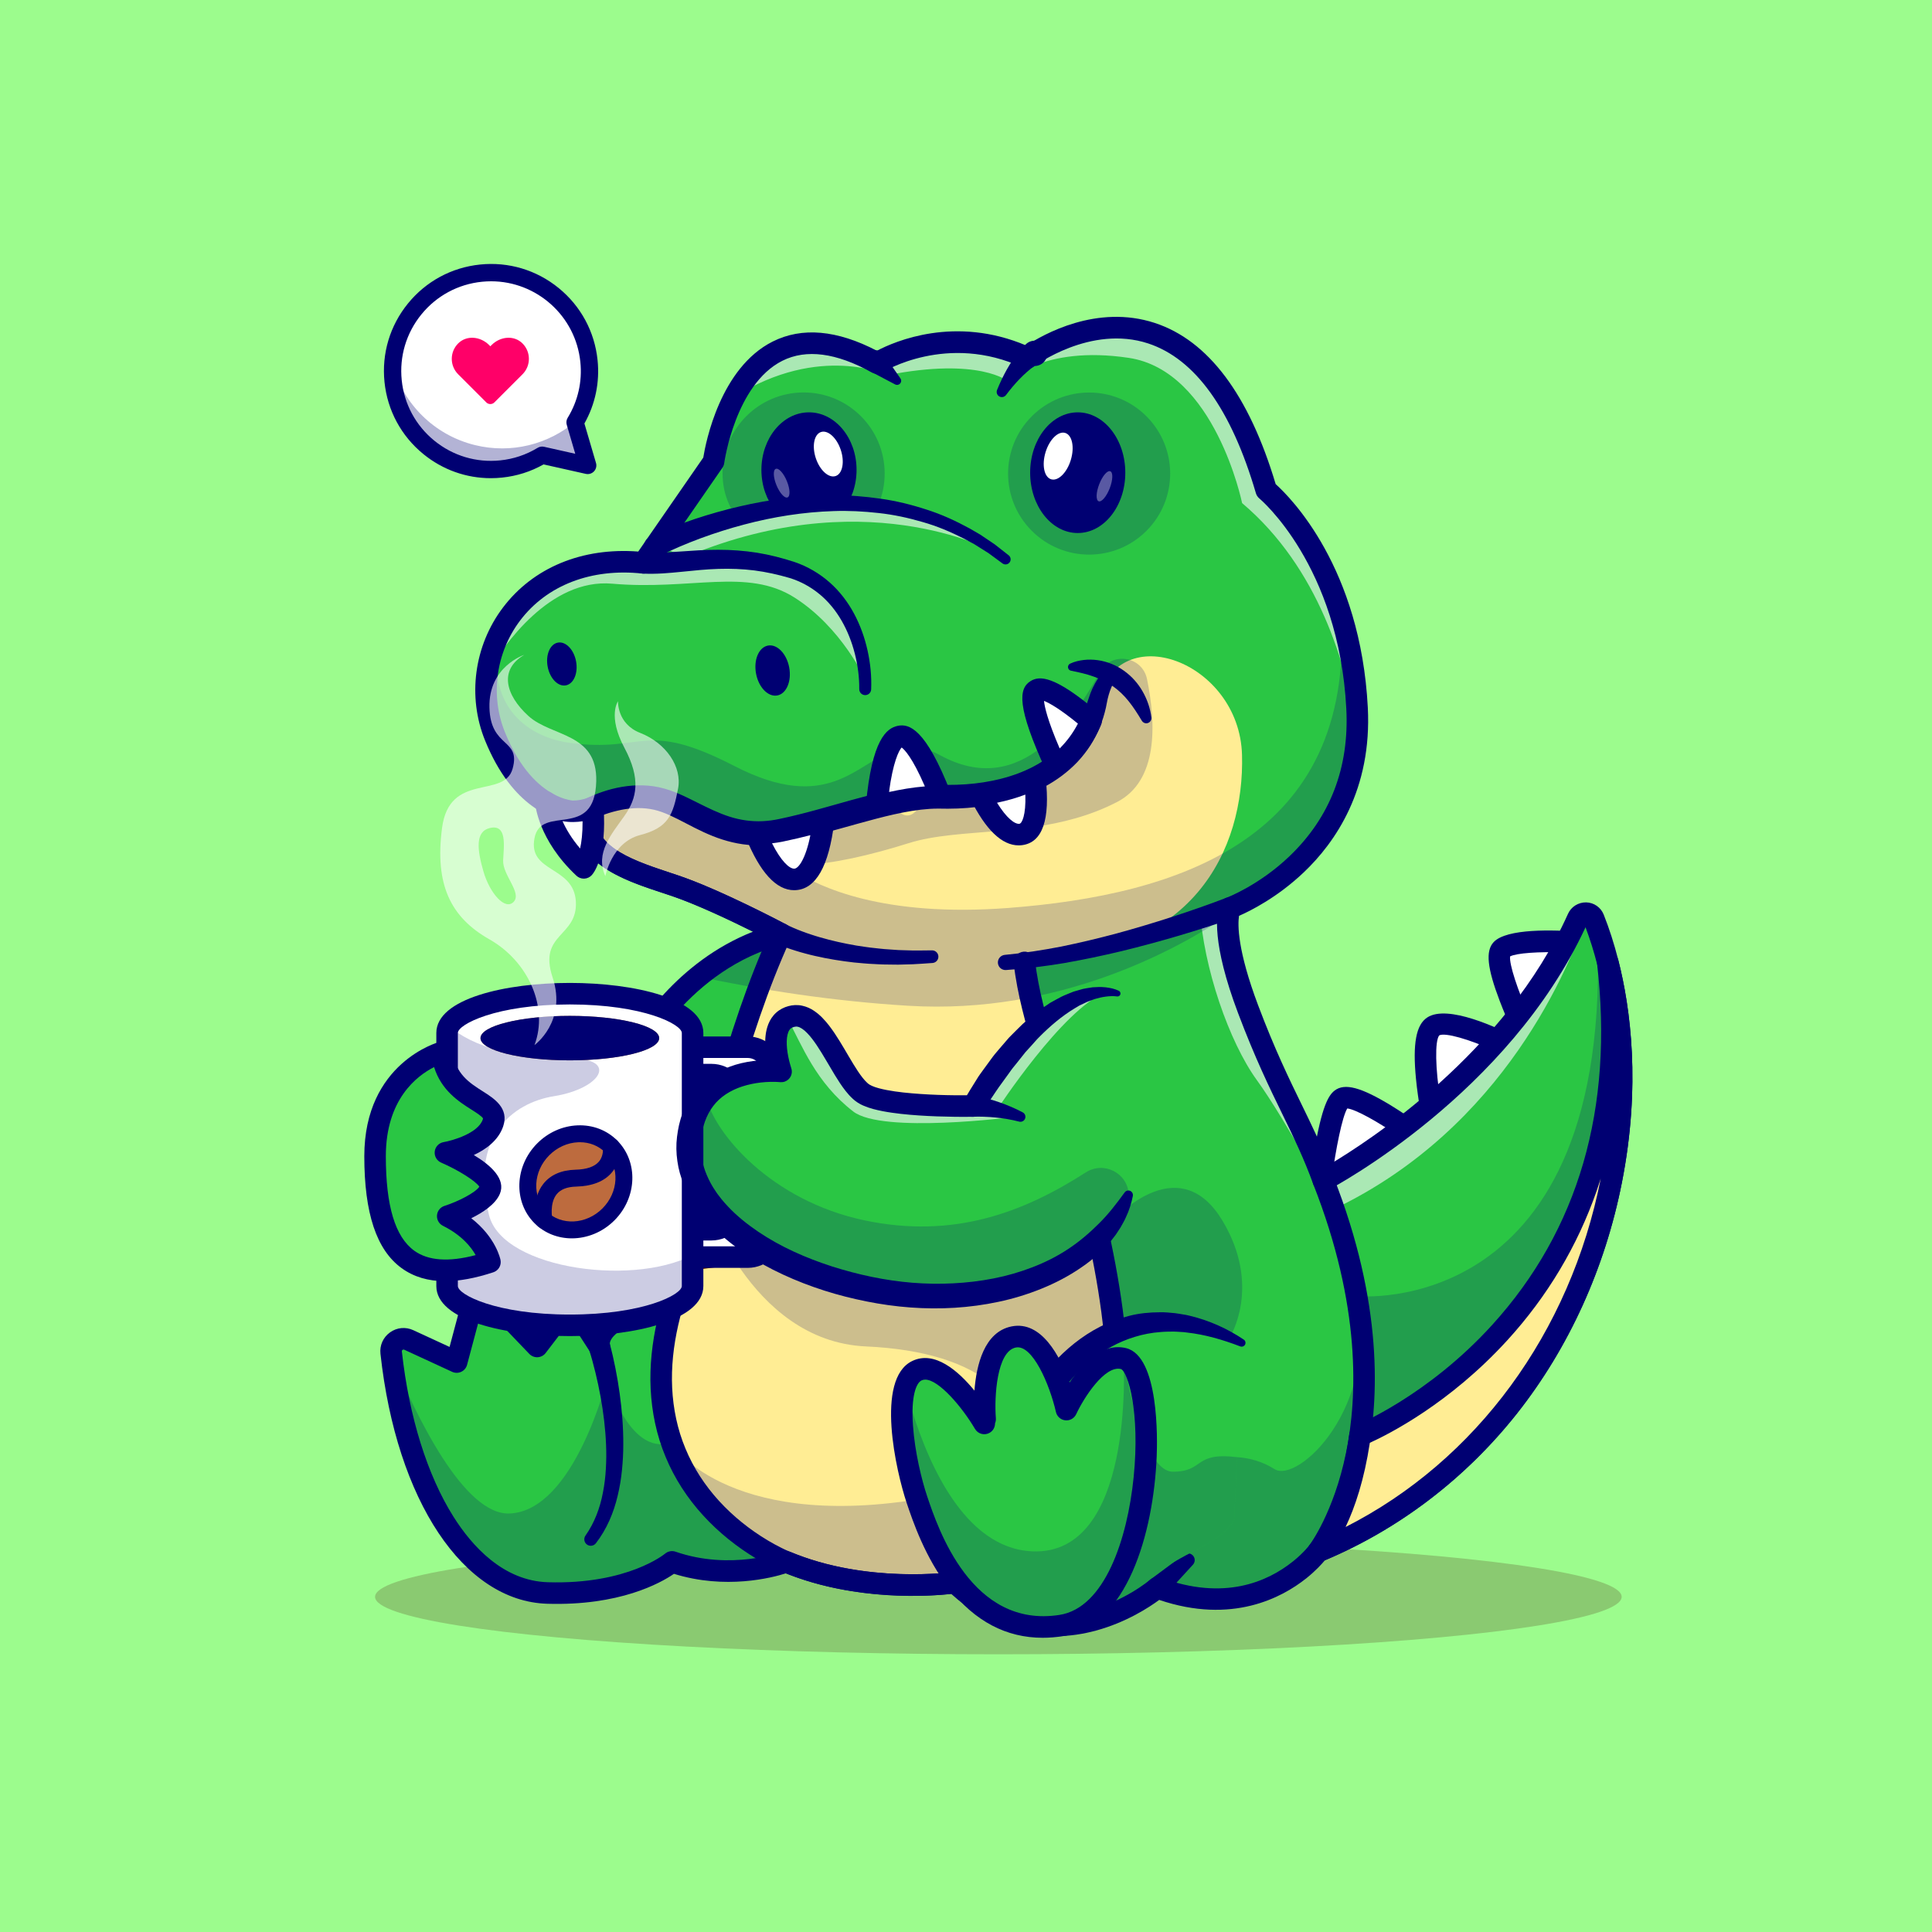 <?xml version="1.0" encoding="utf-8"?>
<!-- Generator: Adobe Illustrator 27.5.0, SVG Export Plug-In . SVG Version: 6.00 Build 0)  -->
<svg version="1.1" id="Layer_1" xmlns="http://www.w3.org/2000/svg" xmlns:xlink="http://www.w3.org/1999/xlink" x="0px" y="0px"
	 viewBox="0 0 4000 4000" style="enable-background:new 0 0 4000 4000;" xml:space="preserve">
<g>
	<g>
		<g>
			<g>
				<g>
					<rect style="fill:#9CFC8D;" width="4000" height="4000"/>
				</g>
			</g>
		</g>
	</g>
	<g>
		<g style="opacity:0.2;">
			<g>
				<g>
					<g>
						<ellipse style="fill:#420000;" cx="2067.018" cy="3306.043" rx="1290.477" ry="118.957"/>
					</g>
				</g>
			</g>
		</g>
		<g>
			<g>
				<g>
					<g>
						<g>
							<path style="fill:#FFFFFF;" d="M2729.075,2486.896c0,0,20.117-189.821,47.664-211.311
								c27.548-21.489,165.437,82.375,165.437,82.375L2729.075,2486.896z"/>
						</g>
					</g>
				</g>
			</g>
			<g>
				<g>
					<g>
						<g>
							<path style="fill:#FFFFFF;" d="M2967.247,2320.268c0,0-35.815-171.827,0-195.107s166.542,44.769,166.542,44.769
								L2967.247,2320.268z"/>
						</g>
					</g>
				</g>
			</g>
			<g>
				<g>
					<g>
						<g>
							<path style="fill:#FFFFFF;" d="M3160.65,2144.859c0,0-75.212-154.006-51.932-179.077
								c23.28-25.071,161.169-14.326,161.169-14.326S3222.58,2088.132,3160.65,2144.859z"/>
						</g>
					</g>
				</g>
			</g>
			<g>
				<g>
					<g>
						<g>
							<path style="fill:#000072;" d="M2729.074,2509.18c-4.155,0-8.308-1.16-11.953-3.477
								c-7.146-4.541-11.101-12.739-10.208-21.157c0.208-1.965,5.2-48.718,13.689-98.962c16.16-95.635,29.941-117.83,42.427-127.571
								c20.891-16.296,55.193-7.107,118.418,31.709c38.376,23.564,72.693,49.351,74.136,50.437
								c5.908,4.451,9.224,11.543,8.848,18.931c-0.374,7.388-4.39,14.106-10.72,17.937l-213.101,128.936
								C2737.063,2508.109,2733.066,2509.18,2729.074,2509.18z M2789.382,2294.957c-10.403,16.926-23.579,82.412-32.668,149.17
								l145.168-87.834C2853.344,2322.479,2805.986,2296.427,2789.382,2294.957z"/>
						</g>
					</g>
				</g>
			</g>
			<g>
				<g>
					<g>
						<g>
							<path style="fill:#000072;" d="M2967.243,2342.552c-2.314,0-4.646-0.361-6.912-1.101c-7.59-2.476-13.274-8.823-14.902-16.636
								c-0.376-1.804-9.253-44.673-13.794-91.206c-7.102-72.759,0.134-111.968,23.467-127.131
								c42.168-27.405,146.204,21.418,188.977,43.684c6.475,3.372,10.889,9.7,11.814,16.941c0.928,7.241-1.753,14.478-7.173,19.37
								l-166.543,150.337C2978.022,2340.56,2972.68,2342.552,2967.243,2342.552z M2979.804,2143.621
								c-9.414,11.641-8.01,69.175,2.163,133.335l112.388-101.45C3042.29,2151.783,2992.114,2137.332,2979.804,2143.621z
								 M2980.073,2143.304"/>
						</g>
					</g>
				</g>
			</g>
			<g>
				<g>
					<g>
						<g>
							<path style="fill:#000072;" d="M3160.649,2167.144c-1.382,0-2.771-0.129-4.153-0.391
								c-6.904-1.309-12.788-5.801-15.872-12.114c-0.786-1.609-19.426-39.885-35.491-81.97
								c-26.089-68.345-29.783-103.706-12.747-122.051c26.628-28.684,123.723-25.706,179.231-21.379
								c6.882,0.535,13.127,4.231,16.912,10.005c3.782,5.776,4.675,12.979,2.417,19.502
								c-2.007,5.798-49.905,142.698-115.247,202.546C3171.555,2165.089,3166.172,2167.144,3160.649,2167.144z M3126.467,1980.162
								c-1.931,16.138,15.403,69.224,40.247,124.983c31.533-40.481,57.678-98.994,71.499-133.201
								C3186.657,1969.971,3139.46,1973.236,3126.467,1980.162z M3126.865,1978.143"/>
						</g>
					</g>
				</g>
			</g>
			<g>
				<g>
					<g>
						<g>
							<path style="fill:#2AC644;" d="M3336.096,2445.441c-69.752,354.332-295.166,638.914-606.433,767.945
								c-0.223,0.112-0.39,0.166-0.614,0.278c0,0-12.87,17.66-38.274,38.052c-0.167,0.112-0.279,0.167-0.279,0.167
								c-22.676,18.162-55.323,38.441-97.665,50.253c-51.423,14.318-117.22,16.212-196.89-13.26c0,0-90.533,76.995-209.925,78.109
								c-53.651,0.502-113.209-14.374-172.933-58.443c-12.034-8.913-24.124-18.998-36.158-30.419c0,0-84.627,12.424-191.206-1.616
								c-50.031-6.63-104.851-19.053-158.001-41.339c0,0-112.818,42.954-236.39,0c0,0-80.561,69.808-257.838,64.46
								c-166.582-5.071-290.487-214.105-322.634-488.991c-0.334-2.897-0.668-5.794-1.002-8.692
								c-2.173-19.89,18.218-34.653,36.436-26.24l99.169,45.796l31.198-116.941c5.182-19.388,29.584-25.684,43.456-11.198
								l91.87,95.882l47.691-62.286c10.808-14.151,32.369-13.26,42.063,1.67l39.11,60.505
								c-0.613-2.451-12.813-54.376,118.279-85.853l16.1-102.066c0,0-381.409,123.571-424.42-69.808
								c-42.954-193.435,193.435-311.601,359.96-343.859c0,0,43.4-89.14,134.936-164.185
								c45.183-36.994,102.065-70.588,171.261-88.305c0,0-134.268-71.256-220.232-100.06
								c-85.965-28.859-188.031-55.713-188.031-152.43c0,0-114.045,15.488-183.852-156.385
								c-17.495-43.066-22.452-88.807-16.102-132.764c4.959-34.709,16.937-68.248,35.322-98.5
								c51.144-84.349,151.873-142.903,288.202-128.084l1.95-2.786l143.071-206.751c0,0,9.192-69.529,43.734-134.546
								c44.459-83.96,131.147-160.453,294.721-69.585c0,0,141.51-89.531,311.601-10.753c0,0,338.455-257.894,494.228,273.996
								c0,0,100.729,81.842,155.16,260.011c16.714,54.543,29.082,118.167,32.87,191.262c0.836,16.323,0.892,32.035,0.167,47.189
								c-8.857,195.719-138.668,298.509-212.711,341.52c0,0-0.056,0.056-0.223,0.167c-13.037,7.521-24.291,13.204-32.87,17.271
								h-0.056c-11.031,5.126-17.55,7.522-17.55,7.522s-2.897,4.011-4.512,15.544c-3.287,23.566-1.171,78.443,42.118,193.935
								c64.516,171.93,112.818,236.39,155.828,354.613c0,0,370.936-195.497,526.932-542.922c3.732-8.412,12.368-11.7,20.057-10.028
								c5.459,1.114,10.362,4.68,12.758,10.752c2.228,5.683,4.679,11.923,7.186,18.83c7.02,19.445,14.765,43.568,22.006,72.093
								c0,0,0,0,0,0.056C3354.537,2095.118,3374.427,2250.891,3336.096,2445.441z"/>
						</g>
					</g>
				</g>
			</g>
			<g style="opacity:0.2;">
				<g>
					<g>
						<g>
							
								<ellipse transform="matrix(0.707 -0.707 0.707 0.707 -32.652 1881.852)" style="fill:#000072;" cx="2255.27" cy="980.341" rx="167.813" ry="167.813"/>
						</g>
					</g>
				</g>
			</g>
			<g style="opacity:0.2;">
				<g>
					<g>
						<g>
							<path style="fill:#000072;" d="M1831.603,980.341c0,92.68-72.753,158.962-165.433,158.962s-170.192-66.282-170.192-158.962
								s75.132-167.813,167.813-167.813S1831.603,887.66,1831.603,980.341z"/>
						</g>
					</g>
				</g>
			</g>
			<g style="opacity:0.6;">
				<g>
					<g>
						<g>
							<path style="fill:#FFFFFF;" d="M1791.403,1406.621c0,0-48.693-107.414-146.58-169.534
								c-97.887-62.064-214.884-14.318-377.287-28.636c-128.473-11.31-224.411,126.858-258.786,184.966
								c4.959-34.709,16.937-68.248,35.322-98.5c51.144-84.349,151.873-142.903,288.202-128.084l1.95-2.786
								c103.292,1.225,226.584-11.087,312.827,18.496C1773.464,1225.944,1791.403,1406.621,1791.403,1406.621z"/>
						</g>
					</g>
				</g>
			</g>
			<g style="opacity:0.6;">
				<g>
					<g>
						<g>
							<path style="fill:#FFFFFF;" d="M2809.777,1513.366c-21.783-136.329-79.447-337.619-238.116-471.775
								c0,0-56.047-273.996-234.773-300.682c-178.727-26.686-249.426,48.805-249.426,48.805s-58.945-50.754-250.206-12.981
								c0,0-139.06-66.521-316.226,44.514c44.459-83.96,131.147-160.453,294.721-69.585c0,0,141.51-89.531,311.601-10.753
								c0,0,338.455-257.894,494.228,273.996c0,0,100.729,81.842,155.16,260.011c16.714,54.543,29.082,118.167,32.87,191.262
								C2810.447,1482.501,2810.502,1498.212,2809.777,1513.366z"/>
						</g>
					</g>
				</g>
			</g>
			<g style="opacity:0.6;">
				<g>
					<g>
						<g>
							<path style="fill:#FFFFFF;" d="M3286.791,1890.987c-35.769,107.915-171.875,443.919-525.149,612.227
								c0,0-102.066-188.085-159.395-266.864c-57.273-78.779-110.979-233.103-118.167-356.506l79.837-7.522
								c-11.031,5.126-17.55,7.522-17.55,7.522s-2.897,4.011-4.512,15.544c-3.287,23.566-1.171,78.443,42.118,193.935
								c64.516,171.93,112.818,236.39,155.828,354.613c0,0,370.936-195.497,526.932-542.921
								C3270.466,1892.603,3279.102,1889.316,3286.791,1890.987z"/>
						</g>
					</g>
				</g>
			</g>
			<g>
				<g>
					<g>
						<g>
							<path style="fill:#FFED94;" d="M2120.078,1982.297c0,0,5.516,71.257,39.557,178.671
								c33.986,107.469,238.172,664.04,112.818,906.835c-125.354,242.853-295.501,208.813-295.501,208.813
								s-182.682,26.854-349.207-42.956c0,0-404.475-155.827-202.238-624.986c0,0,58.777-385.253,191.485-675.127
								c0,0-134.268-71.257-220.233-100.06c-85.965-28.86-188.031-55.713-188.031-152.431c0,0,71.591-43.01,146.803-28.636
								c63.624,12.089,119.615,70.365,209.09,72.816c16.268,0.445,33.651-0.947,52.37-4.791
								c29.862-6.129,59.279-13.705,88.137-21.616c37.718-10.307,74.489-21.171,109.865-30.085
								c46.911-11.811,91.37-20.224,132.652-19.332c0.836,0,1.616,0.056,2.451,0.056c22.731,0.668,50.197-0.167,79.502-4.178
								c36.771-4.959,76.438-14.931,113.153-32.982c14.987-7.354,29.417-16.045,43.01-26.296
								c30.251-22.786,56.159-53.317,73.373-93.932c5.294-12.424,9.805-25.795,13.316-40.224
								c42.954-175.495,293.662-82.4,299.01,110.979C2576.867,1756.27,2471.18,1989.596,2120.078,1982.297z"/>
						</g>
					</g>
				</g>
			</g>
			<g>
				<g>
					<g>
						<g>
							<path style="fill:#000072;" d="M2183.76,3387.65c-64.558,0-139.988-20.566-214.331-87.637
								c-41.804,4.639-195.754,16.23-342.41-42.563c-28.87,9.18-124.9,34.15-231.646,0.991
								c-28.179,19.321-112.734,66.533-262.529,61.958c-173.184-5.278-311.88-213.257-345.134-517.52
								c-1.909-17.461,5.469-34.014,19.731-44.272c14.253-10.244,32.268-11.968,48.188-4.624l75.144,34.678l24.341-91.328
								c4.531-17.007,17.41-29.775,34.451-34.16c17.043-4.36,34.478,0.581,46.653,13.286l73.892,77.09l31.848-41.621
								c9.48-12.397,24.404-19.463,40.049-18.813c15.596,0.615,29.966,8.804,38.442,21.909l15.254,23.579
								c19.478-22.93,54.248-41.299,103.721-54.785l8.357-52.979c-73.889,19.663-248.269,56.567-348.193-0.552
								c-37.444-21.406-61.164-53.552-70.505-95.549c-13.669-61.553-2.703-120.046,32.593-173.865
								c69.834-106.477,221.187-170.613,334.304-194.568c21.077-38.479,105-175.186,263.032-237.368
								c-46.414-23.137-117.427-56.926-169.331-74.316c-5.652-1.897-11.362-3.782-17.109-5.679
								c-76.934-25.395-171.316-56.545-184.556-145.911c-41.292-4.077-127.031-30.242-183.784-169.971
								c-36.836-90.649-22.705-196.011,36.88-274.958c62.698-83.071,164.314-124.995,280.273-116.162l134.668-194.578
								c5.117-31.702,35.208-185.642,143.621-240.173c60.674-30.515,133.24-24.106,215.854,19.021
								c37.859-19.934,161.96-73.347,309.404-10.767c34.854-23.027,146.021-86.189,266.04-46.765
								c110.674,36.357,194.819,148.606,250.151,333.643c30.745,27.598,175.776,172.563,190.769,462.705
								c8.784,169.424-67.188,278.945-132.468,340.986c-54.932,52.207-110.837,79.971-134.172,90.171
								c-2.825,18.665-3.435,71.021,39.602,185.286c34.131,90.618,63.943,151.807,90.244,205.791
								c19.751,40.537,38.569,79.167,56.35,124.419c81.208-48.013,365.691-231.873,494.954-519.778
								c6.602-14.697,21.384-23.799,37.429-23.63c16.152,0.344,30.449,10.247,36.423,25.227
								c11.455,28.728,21.584,60.239,30.107,93.655c0.063,0.254,0.125,0.508,0.181,0.764
								c25.291,99.285,47.004,259.536,7.444,460.327v-0.005c-34.878,177.175-109.924,342.458-217.029,477.976
								c-106.038,134.165-243.56,239.287-397.981,304.263c-6.096,7.358-18.918,21.611-38.228,37.109
								c-0.381,0.308-0.771,0.601-1.172,0.884c-49.355,39.189-152.81,95.063-303.55,43.984
								c-20.09,14.863-67.786,46.392-131.184,63.584C2243.974,3382.786,2215.151,3387.65,2183.76,3387.65z M1976.943,3254.334
								c5.664,0,11.169,2.158,15.337,6.108c186.833,177.036,381.106,16.841,389.282,9.927c6.138-5.176,14.612-6.685,22.141-3.896
								c130.574,48.315,220.469,8.462,272.893-33.496c0.352-0.283,0.71-0.552,1.077-0.811c21.907-17.734,33.32-33.037,33.435-33.193
								c2.068-2.798,4.807-5.137,7.913-6.704c0.334-0.171,0.852-0.41,1.279-0.601c0.283-0.132,0.566-0.259,0.854-0.376
								c303.494-125.806,525.215-406.802,593.101-751.663c0-0.002,0-0.002,0-0.005c38.049-193.108,17.151-346.616-7.08-441.389
								c-0.063-0.256-0.125-0.515-0.181-0.774c-7.043-27.515-15.212-53.586-24.333-77.661
								c-159.595,344.316-517.163,535.793-532.444,543.848c-5.693,3.003-12.415,3.394-18.416,1.074
								c-6.006-2.317-10.715-7.119-12.917-13.169c-19.688-54.121-40.156-96.13-63.855-144.773
								c-26.729-54.861-57.021-117.041-91.885-209.604c-54.563-144.856-44.966-204.646-38.018-224.009
								c2.009-6.384,6.86-11.792,13.618-14.26c0.635-0.234,67.495-25.334,131.204-86.375
								c84.238-80.71,123.748-183.396,117.432-305.203c-15.342-296.938-178.225-433.816-179.868-435.166
								c-3.467-2.842-6.035-6.697-7.295-11.001c-50.867-173.684-125.837-277.993-222.832-310.034
								c-119.563-39.504-235.371,46.648-236.531,47.524c-6.567,4.971-15.369,5.93-22.844,2.473
								c-157.283-72.864-289.001,8.525-290.315,9.363c-6.892,4.36-15.615,4.609-22.742,0.649
								c-73.476-40.823-135.771-48.96-185.146-24.187c-97.488,48.923-120.178,210.159-120.396,211.782
								c-0.469,3.491-1.76,6.841-3.765,9.739l-145.022,209.536c-4.648,6.719-12.6,10.339-20.732,9.473
								c-105.527-11.467-197.8,24.063-253.206,97.471c-50.185,66.494-62.126,155.134-31.164,231.333
								c61.77,152.083,156.426,143.113,160.437,142.661c6.318-0.732,12.747,1.27,17.485,5.5c4.736,4.229,7.568,10.261,7.568,16.611
								c0,69.055,61.58,94.548,155.527,125.559c5.818,1.919,11.602,3.828,17.312,5.747
								c86.699,29.045,218.037,98.555,223.586,101.499c8.13,4.314,12.771,13.181,11.682,22.319
								c-1.086,9.138-7.681,16.667-16.594,18.953c-196.577,50.4-290.776,238.779-291.707,240.676
								c-3.074,6.279-8.926,10.776-15.788,12.104c-105.552,20.449-251.667,79.177-316.086,177.4
								c-28.447,43.376-37.314,90.396-26.355,139.751c6.589,29.626,22.644,51.382,49.084,66.506
								c109.353,62.556,344.351-12.305,346.716-13.066c7.371-2.385,15.452-0.769,21.34,4.263c5.886,5.032,8.743,12.761,7.534,20.41
								l-16.101,102.063c-1.404,8.911-8.04,16.094-16.809,18.198c-86.66,20.811-102.8,49.692-101.743,59.272
								c2.358,10.42-3.02,21.079-12.861,25.352c-9.99,4.346-21.667,0.815-27.585-8.335l-39.138-60.498
								c-0.649-1.006-1.584-1.538-2.778-1.582c-1.15-0.083-2.168,0.41-2.893,1.357l-47.646,62.271
								c-3.953,5.166-9.966,8.35-16.46,8.711c-6.482,0.396-12.825-2.134-17.327-6.831l-91.882-95.859
								c-0.347-0.361-1.389-1.445-3.369-0.962c-1.968,0.508-2.361,1.987-2.49,2.471l-31.162,116.924
								c-1.694,6.357-6.108,11.641-12.061,14.434c-5.955,2.798-12.837,2.822-18.811,0.063l-99.197-45.776
								c-0.454-0.215-1.833-0.845-3.484,0.337c-1.672,1.206-1.506,2.744-1.45,3.247c14.724,134.731,52.666,256.23,106.831,342.119
								c38.059,60.347,102.844,132.876,195.347,135.693c164.956,5.054,241.904-58.472,242.661-59.111
								c6.013-5.093,14.375-6.719,21.816-4.126c113.953,39.614,220.122,0.605,221.182,0.21c5.325-2.002,11.255-1.914,16.506,0.288
								c158.555,66.46,335.593,41.724,337.368,41.46C1974.8,3254.412,1975.874,3254.334,1976.943,3254.334z M2719.677,3191.966
								c-0.015,0.01-0.029,0.015-0.044,0.024C2719.648,3191.981,2719.663,3191.976,2719.677,3191.966z M2719.724,3191.947
								c-0.012,0.005-0.024,0.01-0.039,0.02C2719.699,3191.956,2719.712,3191.951,2719.724,3191.947z M2719.765,3191.922
								c-0.012,0.01-0.024,0.015-0.037,0.02C2719.741,3191.937,2719.753,3191.932,2719.765,3191.922z M1262.495,2782.22
								c0.037,0.142,0.068,0.278,0.1,0.42C1262.556,2782.42,1262.512,2782.279,1262.495,2782.22z M2525.285,1886.993
								c0.002,0.005,0.005,0.01,0.005,0.017C2525.29,1887.003,2525.288,1886.998,2525.285,1886.993z M2525.259,1886.915
								c0.002,0.007,0.005,0.012,0.007,0.02C2525.263,1886.927,2525.261,1886.922,2525.259,1886.915z M2525.234,1886.839
								c0.002,0.007,0.005,0.012,0.005,0.02C2525.239,1886.851,2525.237,1886.846,2525.234,1886.839z M2525.21,1886.766
								c0.002,0.005,0.002,0.007,0.002,0.01C2525.212,1886.773,2525.212,1886.771,2525.21,1886.766z"/>
						</g>
					</g>
				</g>
			</g>
			<g>
				<g>
					<g>
						<g>
							<path style="fill:#000072;" d="M2554.271,1900.681c-38.508,13.584-76.66,25.615-115.371,37.08
								c-38.643,11.387-77.556,21.865-116.719,31.445c-39.226,9.38-78.745,17.69-118.569,24.707
								c-39.927,6.609-80.178,11.794-120.842,14.436c-8.677,0.564-16.167-6.013-16.731-14.69
								c-0.552-8.523,5.786-15.903,14.233-16.694l0.283-0.024c39.043-3.616,77.988-9.702,116.738-17.205
								c38.704-7.92,77.197-17.112,115.457-27.371c38.213-10.461,76.211-21.814,113.926-34.053
								c37.615-12.256,75.378-25.332,111.887-39.343l0.308-0.117c11.492-4.409,24.385,1.331,28.794,12.825
								c4.409,11.492-1.331,24.385-12.825,28.794C2554.683,1900.531,2554.427,1900.624,2554.271,1900.681z"/>
						</g>
					</g>
				</g>
			</g>
			<g>
				<g>
					<g>
						<g>
							<path style="fill:#000072;" d="M1627.22,1913.742c1.885,1.03,4.934,2.537,7.61,3.777c2.71,1.331,5.635,2.539,8.472,3.804
								c5.762,2.437,11.594,4.88,17.578,7.046c5.94,2.261,11.951,4.392,18.054,6.355c6.038,2.114,12.214,3.889,18.376,5.725
								c24.692,7.229,50.017,12.783,75.601,17.212c12.854,1.838,25.679,4.067,38.652,5.264c6.477,0.664,12.942,1.533,19.441,2.036
								l19.526,1.375l9.773,0.671l9.795,0.295l19.612,0.596c13.083,0.161,26.182-0.195,39.297-0.261l0.681-0.005
								c7.227-0.037,13.113,5.793,13.152,13.02c0.034,6.955-5.405,12.676-12.258,13.125c-13.467,0.854-26.943,1.992-40.454,2.605
								l-20.296,0.554l-10.156,0.273l-10.164-0.105l-20.347-0.264c-6.785-0.134-13.559-0.642-20.347-0.947
								c-13.591-0.479-27.122-2.014-40.698-3.179c-27.085-3.091-54.119-7.395-80.92-13.589c-6.694-1.582-13.403-3.108-20.054-5.002
								c-6.677-1.736-13.33-3.669-19.961-5.762c-6.653-1.99-13.254-4.304-19.89-6.675c-3.318-1.25-6.614-2.405-9.971-3.804
								c-3.435-1.379-6.453-2.607-10.53-4.526c-11.142-5.244-15.928-18.528-10.684-29.67c5.244-11.145,18.528-15.928,29.67-10.684
								c0.396,0.186,0.784,0.381,1.162,0.586L1627.22,1913.742z"/>
						</g>
					</g>
				</g>
			</g>
			<g>
				<g>
					<g>
						<g>
							<path style="fill:#000072;" d="M2143.406,1991.103c0.222,2.803,0.71,6.841,1.147,10.33c0.479,3.643,0.999,7.307,1.57,10.991
								c1.138,7.363,2.427,14.761,3.835,22.158c2.825,14.8,6.064,29.604,9.709,44.346c7.161,29.504,15.837,58.794,25.254,87.813
								c19.541,58.655,39.211,118.132,56.943,177.944c35.469,119.722,65.901,241.482,82.566,366.436
								c8.091,62.461,12.803,125.803,9.485,189.817c-1.692,31.98-5.557,64.128-12.788,96.016
								c-3.728,15.925-8.335,31.768-14.116,47.349c-2.827,7.808-6.133,15.498-9.607,23.125l-5.525,11.296l-5.725,10.596
								c-15.259,28.242-32.664,55.591-52.842,81.162c-9.99,12.849-20.972,25.024-32.41,36.794
								c-11.697,11.555-23.916,22.681-37.107,32.771c-13.215,10.044-27.131,19.304-41.829,27.371
								c-14.722,8.022-30.21,14.805-46.255,20.164c-16.038,5.383-32.681,9.185-49.673,11.25c-8.498,1.03-17.073,1.667-25.779,1.687
								c-4.351,0.022-8.738-0.103-13.176-0.359c-2.254-0.183-4.458-0.315-6.782-0.591c-1.13-0.112-2.305-0.251-3.523-0.425
								l-1.87-0.271l-2.329-0.403l7.612,0.198c-6.548,0.901-12.156,1.489-18.157,2.063c-5.901,0.547-11.785,1.035-17.661,1.423
								c-11.75,0.796-23.481,1.309-35.215,1.592c-23.462,0.547-46.919,0.078-70.349-1.311
								c-46.836-2.925-93.621-9.602-139.451-21.431c-22.871-5.911-45.622-13.147-67.651-21.753l-16.604-6.702
								c-5.769-2.476-11.228-5.042-16.655-7.722c-10.818-5.359-21.321-11.106-31.589-17.236
								c-41.011-24.507-78.694-54.614-111.135-90.095c-32.415-35.427-59.229-76.511-77.7-121.255
								c-18.716-44.653-28.601-92.742-30.906-140.659c-2.283-48.005,3.113-95.818,13.601-141.929
								c5.234-23.079,11.714-45.781,19.106-68.115c7.563-22.268,16.059-44.138,25.215-65.681l-1.565,5.459
								c9.468-58.833,20.886-116.392,33.479-174.121c12.649-57.617,26.616-114.958,42.217-171.912
								c15.569-56.958,32.761-113.535,52.056-169.509c19.294-55.969,40.842-111.301,65.5-165.5l9.814,28.962
								c-36.616-19.204-74.138-37.754-111.726-55.222c-37.776-17.317-75.471-33.833-114.192-46.409
								c-19.797-6.56-40.068-13.103-60.391-20.806c-20.305-7.737-40.801-16.523-60.579-28.606
								c-19.609-12.029-39.026-27.766-52.866-49.316c-6.892-10.674-12.195-22.576-15.52-34.832
								c-3.354-12.266-4.783-24.792-4.827-36.985c-0.029-8.096,4.338-15.217,10.811-19.104c3.865-2.307,6.67-3.804,9.973-5.535
								c3.186-1.65,6.37-3.235,9.578-4.731c6.414-3.013,12.903-5.781,19.497-8.313c13.188-5.044,26.777-9.236,40.786-12.222
								c27.952-5.959,57.827-7.449,87.437-1.196c29.941,6.523,54.819,19.678,78.123,31.182
								c23.313,11.682,45.376,22.534,67.896,29.692c22.478,7.158,45.317,10.391,68.418,9.324
								c11.599-0.542,22.983-2.097,34.758-4.617c12.419-2.593,24.832-5.476,37.246-8.535
								c49.702-12.183,99.297-27.839,150.654-40.955c25.728-6.484,51.897-12.463,78.943-16.563
								c13.525-2.024,27.263-3.564,41.223-4.353c6.943-0.356,14.114-0.583,21.006-0.5l19.641,0.371
								c49.473,0.264,99.49-6.606,144.824-23.489c22.642-8.496,44.045-19.507,63.018-33.533c9.487-7.014,18.362-14.69,26.489-23.083
								c8.198-8.315,15.762-17.253,22.402-26.894c6.697-9.595,12.903-19.619,18.066-30.327
								c5.327-10.686,10.066-21.684,13.865-33.152l2.952-8.894c1.089-3.455,2.278-6.877,3.572-10.273
								c2.544-6.807,5.627-13.469,9.214-19.893c7.031-12.893,16.406-24.802,27.729-34.343c5.715-4.817,14.253-4.087,19.067,1.629
								c4.092,4.856,4.18,11.743,0.613,16.66l-0.283,0.388c-6.741,9.29-11.865,19.47-15.745,30.242
								c-1.902,5.4-3.474,10.942-4.839,16.57c-0.667,2.82-1.252,5.671-1.758,8.535c-0.532,2.888-1.226,6.721-1.96,10.032
								c-6.177,27.366-16.743,54.15-32.349,78.396c-7.798,12.075-16.753,23.433-26.572,33.958
								c-9.922,10.417-20.764,19.941-32.17,28.511c-22.859,17.178-48.196,30.391-74.265,40.408
								c-26.128,9.995-53.081,16.875-80.229,21.306c-27.07,4.431-54.48,6.579-81.838,6.577l-19.461-0.212
								c-6.145-0.027-12.007,0.22-18.078,0.571c-12.068,0.786-24.255,2.236-36.497,4.172c-24.495,3.909-49.189,9.719-73.957,16.182
								c-49.602,13.02-99.71,28.189-151.328,40.779c-12.91,3.125-25.911,6.091-39.023,8.777
								c-13.728,2.883-28.264,4.856-42.717,5.452c-14.504,0.63-29.155-0.161-43.572-2.143c-14.417-2.044-28.542-5.469-42.151-9.793
								c-27.234-8.718-51.995-21.333-75.034-33.418c-23.054-12.002-44.939-23.35-66.125-28.162
								c-21.435-4.91-44.827-4.419-67.851,0.144c-11.516,2.329-23.037,5.405-34.294,9.424c-5.63,1.995-11.199,4.204-16.648,6.597
								c-2.732,1.187-5.417,2.441-8.052,3.721c-2.512,1.213-5.479,2.756-7.239,3.738l10.808-19.101
								c0.044,17.607,4.231,33.782,13.228,47.649c8.879,13.95,22.671,25.671,38.691,35.474
								c16.047,9.837,34.246,17.781,53.115,24.946c18.911,7.173,38.574,13.54,58.599,20.168
								c41.121,13.376,80.422,30.632,118.884,48.264c38.499,17.898,76.216,36.538,113.906,56.304
								c10.457,5.481,14.717,18.135,9.912,28.755l-0.095,0.208c-23.906,52.551-44.976,106.601-63.894,161.489
								c-18.923,54.89-35.85,110.574-51.196,166.726c-15.381,56.147-29.175,112.778-41.672,169.695
								c-12.407,56.833-23.789,114.353-32.954,171.299l-0.01,0.063c-0.3,1.858-0.862,3.738-1.555,5.398
								c-8.704,20.498-16.755,41.223-23.887,62.209c-6.958,21.028-13.018,42.292-17.888,63.757
								c-9.766,42.9-14.624,86.726-12.554,130.037c2.102,43.254,10.923,85.996,27.549,125.659
								c16.406,39.734,40.229,76.335,69.456,108.291c29.209,31.965,63.635,59.519,101.016,81.846
								c9.338,5.579,18.892,10.796,28.535,15.574c9.756,4.949,18.858,8.572,29.58,12.808c20.515,8.015,41.37,14.644,62.715,20.168
								c42.651,11.013,86.709,17.334,131.018,20.1c22.163,1.311,44.409,1.758,66.611,1.24c11.099-0.266,22.188-0.752,33.223-1.501
								c5.52-0.364,11.016-0.82,16.484-1.328c5.366-0.503,11.116-1.133,15.881-1.787c2.146-0.295,4.265-0.286,6.311,0l1.301,0.195
								l1.55,0.225c0.703,0.103,1.455,0.193,2.254,0.271c1.528,0.188,3.201,0.278,4.812,0.417c3.311,0.186,6.682,0.288,10.09,0.269
								c6.816-0.007,13.748-0.525,20.649-1.362c13.821-1.68,27.595-4.797,40.979-9.302c13.394-4.478,26.453-10.173,38.989-17.007
								c12.517-6.877,24.502-14.851,35.999-23.574c11.477-8.772,22.239-18.586,32.627-28.828
								c10.173-10.496,20.032-21.382,29.087-33.047c18.284-23.169,34.36-48.362,48.594-74.714
								c28.73-50.439,39.116-109.575,42.454-169.541c3.137-60.059-1.304-121.084-9.17-181.66
								c-16.16-121.318-46.045-241.287-81.086-359.502c-17.563-59.229-36.88-117.649-56.577-176.777
								c-9.744-30.022-18.713-60.295-26.201-91.121c-3.801-15.391-7.205-30.918-10.2-46.606c-1.494-7.847-2.871-15.737-4.102-23.713
								c-0.618-3.984-1.191-8.003-1.721-12.056c-0.515-4.209-0.996-7.871-1.396-12.805c-0.999-12.268,8.137-23.02,20.405-24.019
								c12.266-0.996,23.018,8.14,24.016,20.405l0.002,0.034L2143.406,1991.103z"/>
						</g>
					</g>
				</g>
			</g>
			<g style="opacity:0.2;">
				<g>
					<g>
						<g>
							<path style="fill:#000072;" d="M3336.096,2443.937c-69.752,354.333-295.166,638.914-606.433,767.945
								c-0.223,0.112-0.39,0.166-0.614,0.278c0,0-12.87,17.662-38.274,38.052c-0.167,0.112-0.279,0.167-0.279,0.167
								c-50.253,40.225-149.311,90.756-294.554,36.993c0,0-214.885,182.682-419.016-10.752c0,0-182.682,26.854-349.207-42.954
								c0,0-112.818,42.954-236.39,0c0,0-80.561,69.808-257.838,64.46c-166.582-5.071-290.487-214.105-322.634-488.991
								c50.699,122.734,149.868,328.148,244.19,324.416c134.323-5.404,202.07-278.954,202.07-278.954
								s44.347,158.502,130.646,132.764c0,0,112.874,179.841,510.608,117.33c0,0-36.047-87.246-47.579-176.553
								c-3.956-30.531,40.057-40.057,49.083-10.696c37.048,120.673,106.578,283.466,213.769,294.72
								c62.063,6.519,107.024-43.845,139.115-110.924c-50.253-14.931-132.653-33.428-132.653-33.428s-19.276,121.231,0-22.006
								c19.222-143.293-83.735-247.142-327.257-258.174c-243.576-11.031-335.391-310.877-335.391-310.877
								c187.529,175.886,736.523,192.99,801.652,102.345c65.184-90.589,189.145-188.754,271.542-52.369
								c82.345,136.328,15.767,241.681,15.767,241.681c-121.287-35.935-184.298,18.106-217.28,93.542
								c7.968,76.215,37.941,213.046,149.812,168.419c52.481-20.948,112.317-18.942,160.007,11.366
								c47.356,29.973,217.598-126.683,169.965-358.311c0,0,534.746,53.618,497.807-762.853
								c7.02,19.444,14.765,43.568,22.006,72.092c0,0,0,0,0,0.056C3354.537,2093.614,3374.427,2249.387,3336.096,2443.937z"/>
						</g>
					</g>
				</g>
			</g>
			<g>
				<g>
					<g>
						<g>
							<path style="fill:#420000;" d="M1422.535,2586.589c33.953-3.765,67.271-6.702,100.916-9.136
								c33.569-2.517,67.153-4.487,100.759-6.006c67.209-3.047,134.49-4.197,201.765-3.401
								c67.288,1.267,134.548,4.67,201.606,10.964c67.002,7.083,133.755,17.188,199.517,32.539
								c5.151,1.201,8.352,6.353,7.151,11.504c-1.179,5.046-6.145,8.22-11.191,7.217l-0.2-0.042
								c-65.083-13.027-131.121-20.901-197.4-25.798c-66.377-4.111-132.922-5.371-199.463-4.521
								c-66.553,1.321-133.066,4.565-199.433,9.683c-33.181,2.551-66.331,5.554-99.397,9.089
								c-33.008,3.433-66.255,7.441-98.684,12.08l-0.332,0.049c-12.185,1.743-23.477-6.724-25.22-18.911
								c-1.743-12.185,6.721-23.477,18.909-25.22C1422.037,2586.65,1422.335,2586.613,1422.535,2586.589z"/>
						</g>
					</g>
				</g>
			</g>
			<g>
				<g>
					<g>
						<g>
							<path style="fill:#000072;" d="M2381.038,3270.824l70.042-52.048c6.235-4.634,15.044-3.335,19.678,2.9
								c4.089,5.503,3.55,13.015-0.918,17.886l-58.94,64.351c-8.352,9.119-22.512,9.739-31.628,1.389
								c-9.119-8.352-9.739-22.512-1.389-31.628C2378.831,3272.636,2379.954,3271.64,2381.038,3270.824z"/>
						</g>
					</g>
				</g>
			</g>
			<g>
				<g>
					<g>
						<g>
							<path style="fill:#000072;" d="M2729.057,3234.442c-4.739,0-9.514-1.504-13.562-4.614c-9.744-7.49-11.584-21.45-4.126-31.206
								l0,0c0.498-0.654,49.958-66.743,75.503-190.977c23.628-114.912,31.047-304.575-67.781-555.547
								c-4.509-11.45,1.118-24.39,12.571-28.899c11.453-4.512,24.39,1.121,28.899,12.571
								c103.464,262.744,94.817,462.534,69.341,583.867c-27.957,133.159-80.918,203.184-83.157,206.099
								C2742.356,3231.448,2735.744,3234.442,2729.057,3234.442z"/>
						</g>
					</g>
				</g>
			</g>
			<g>
				<g>
					<g>
						<g>
							<path style="fill:#FFED94;" d="M3336.121,2443.933c-69.752,354.334-295.166,638.915-606.434,767.946
								c29.751-38.609,68.417-111.37,86.133-240.233c0,0,598.634-238.842,512.948-978.929
								C3354.562,2093.611,3374.452,2249.384,3336.121,2443.933z"/>
						</g>
					</g>
				</g>
			</g>
			<g>
				<g>
					<g>
						<g>
							<path style="fill:#000072;" d="M2729.695,3234.163c-6.782,0-13.384-3.101-17.7-8.735c-6.138-8.013-6.121-19.155,0.042-27.153
								c27.834-36.123,64.607-105.288,81.707-229.668c1.094-7.944,6.37-14.688,13.818-17.661
								c1.445-0.581,147.842-60.381,281.724-207.705c178.892-196.851,252.017-448.501,217.346-747.961
								c-1.35-11.648,6.558-22.346,18.086-24.478c11.531-2.114,22.739,5.034,25.642,16.394
								c25.369,99.229,47.285,259.763,7.627,461.047v-0.005c-34.878,177.175-109.924,342.458-217.029,477.976
								c-107.124,135.537-246.387,241.44-402.737,306.25C2735.454,3233.612,2732.556,3234.163,2729.695,3234.163z
								 M2836.094,2987.147c-11.558,76.084-30.437,132.759-50.215,174.355c270.015-137.051,465.232-401.772,528.289-721.431
								c-2.666,8.442-5.452,16.831-8.354,25.161c-39.99,114.751-102.209,218.887-184.927,309.507
								C3001.235,2905.819,2875.124,2969.456,2836.094,2987.147z"/>
						</g>
					</g>
				</g>
			</g>
			<g>
				<g>
					<g>
						<g>
							<path style="fill:#000072;" d="M1262.169,2781.049c4.902,17.813,8.586,34.59,12.063,51.975
								c3.416,17.258,6.333,34.592,8.733,52.012c4.792,34.832,7.637,70.017,7.49,105.42c0.024,17.688-0.938,35.447-2.734,53.164
								c-1.736,17.717-4.612,35.425-8.848,52.915c-8.128,34.934-22.544,69.392-45.156,98.63c-4.524,5.85-12.932,6.924-18.782,2.4
								c-5.681-4.395-6.858-12.454-2.774-18.271l0.2-0.288c18.379-26.096,29.985-56.936,36.001-89.126
								c3.167-16.06,5.125-32.461,6.021-48.997c0.955-16.526,1.15-33.157,0.403-49.822c-1.299-33.32-5.432-66.675-11.44-99.695
								c-3.005-16.511-6.509-32.947-10.471-49.248c-3.94-16.16-8.411-32.788-13.291-47.915l-0.127-0.393
								c-3.782-11.719,2.654-24.282,14.37-28.062c11.719-3.782,24.282,2.654,28.064,14.37
								C1261.981,2780.402,1262.088,2780.766,1262.169,2781.049z"/>
						</g>
					</g>
				</g>
			</g>
			<g>
				<g>
					<g>
						<g>
							<g>
								<path style="fill:#FFFFFF;" d="M2113.672,1727.635c-34.375,4.679-66.188-46.465-84.071-82.344
									c36.771-4.959,76.438-14.931,113.153-32.982C2147.545,1655.208,2149.271,1722.731,2113.672,1727.635z"/>
							</g>
						</g>
					</g>
				</g>
				<g>
					<g>
						<g>
							<g>
								<path style="fill:#FFFFFF;" d="M1130.075,1660.487c0,0,4.651,67.123,78.654,136.366c0,0,25.298-28.345,18.61-125.2
									C1227.339,1671.653,1173.647,1695.629,1130.075,1660.487z"/>
							</g>
						</g>
					</g>
				</g>
				<g>
					<g>
						<g>
							<g>
								<path style="fill:#FFFFFF;" d="M1705.129,1698.831c-5.181,43.178-20.001,120.172-59.445,121.9
									c-35.211,1.56-64.572-54.822-81.062-95.492c16.268,0.445,33.651-0.947,52.37-4.791
									C1646.854,1714.318,1676.271,1706.742,1705.129,1698.831z"/>
							</g>
						</g>
					</g>
				</g>
				<g>
					<g>
						<g>
							<g>
								<path style="fill:#FFFFFF;" d="M1947.647,1649.414c-41.283-0.892-85.741,7.521-132.652,19.332
									c4.346-48.024,16.658-137.165,47.969-144.073C1891.209,1518.377,1926.699,1595.706,1947.647,1649.414z"/>
							</g>
						</g>
					</g>
				</g>
				<g>
					<g>
						<g>
							<g>
								<path style="fill:#FFFFFF;" d="M2259.137,1492.081c-17.214,40.615-43.122,71.145-73.373,93.932
									c-24.402-53.205-61.73-143.516-40.448-156.887C2164.927,1416.869,2221.419,1459.879,2259.137,1492.081z"/>
							</g>
						</g>
					</g>
				</g>
			</g>
			<g>
				<g>
					<g>
						<g>
							<g>
								<path style="fill:#000072;" d="M2109.009,1750.24c-34.512,0-67.898-31.907-99.353-95.007
									c-3.208-6.433-3.115-14.021,0.251-20.374c3.364-6.353,9.59-10.693,16.714-11.653c39.734-5.359,75.498-15.754,106.301-30.896
									c6.509-3.206,14.175-3.037,20.542,0.454c6.365,3.489,10.632,9.856,11.438,17.07c9.727,87.07-6.487,134.131-48.188,139.878
									c-0.012,0-0.024,0.002-0.037,0.005C2114.116,1750.064,2111.56,1750.24,2109.009,1750.24z M2113.672,1727.635h0.049H2113.672
									z M2064.25,1661.983c19.47,31.56,36.616,44.817,46.392,43.574c5.139-0.732,13.643-17.349,12.239-60.417
									C2104.463,1652.081,2084.878,1657.708,2064.25,1661.983z"/>
							</g>
						</g>
					</g>
				</g>
				<g>
					<g>
						<g>
							<g>
								<path style="fill:#000072;" d="M1208.728,1819.139c-5.642,0-11.089-2.141-15.227-6.013
									c-79.487-74.375-85.442-148-85.657-151.099c-0.613-8.84,4.07-17.205,11.929-21.301c7.854-4.092,17.395-3.149,24.292,2.415
									c32.09,25.881,72.598,8.848,74.312,8.11c6.638-2.864,14.319-2.363,20.491,1.399c6.174,3.762,10.205,10.256,10.703,17.468
									c6.983,101.104-18.948,135.671-24.216,141.575c-3.997,4.478-9.629,7.153-15.625,7.424
									C1209.394,1819.132,1209.06,1819.139,1208.728,1819.139z M1164.643,1700.079c7.202,16.094,18.55,35.691,36.399,56.589
									c2.893-12.881,5.281-31.189,5.125-56.336C1194.331,1702.166,1179.931,1702.843,1164.643,1700.079z"/>
							</g>
						</g>
					</g>
				</g>
				<g>
					<g>
						<g>
							<g>
								<path style="fill:#000072;" d="M1644.167,1843.05c-37.043,0-70.742-36.794-100.198-109.438
									c-2.827-6.97-1.946-14.897,2.341-21.077s11.421-9.731,18.923-9.575c15.273,0.427,31.196-1.04,47.275-4.343
									c32.083-6.582,63.201-14.829,86.729-21.277c7.165-1.963,14.822-0.229,20.439,4.612c5.62,4.844,8.462,12.168,7.578,19.534
									c-11.042,92.039-38.159,139.651-80.596,141.509C1645.827,1843.031,1644.995,1843.05,1644.167,1843.05z M1598.413,1745.972
									c18.53,36.626,35.859,53.018,46.284,52.495c8.445-0.371,23.306-20.032,33.132-69.312
									c-17.429,4.468-36.665,9.082-56.357,13.122C1613.76,1743.861,1606.062,1745.094,1598.413,1745.972z"/>
							</g>
						</g>
					</g>
				</g>
				<g>
					<g>
						<g>
							<g>
								<path style="fill:#000072;" d="M1814.995,1691.031c-5.249,0-10.398-1.855-14.477-5.344
									c-5.491-4.692-8.367-11.755-7.717-18.95c12.366-136.646,43.225-158.943,65.364-163.826
									c24.043-5.356,58.406,5.5,110.244,138.403c2.705,6.936,1.768,14.768-2.5,20.869s-11.331,9.604-18.743,9.509
									c-42.966-0.935-90.283,9.485-126.729,18.665C1818.637,1690.809,1816.809,1691.031,1814.995,1691.031z M1866.787,1547.591
									c-5.832,6.184-18.059,30.862-26.179,92.185c23.181-5.081,48.648-9.604,74.255-11.611
									C1888.664,1567.51,1872.153,1551.495,1866.787,1547.591z M1868.445,1546.207"/>
							</g>
						</g>
					</g>
				</g>
				<g>
					<g>
						<g>
							<g>
								<path style="fill:#000072;" d="M2185.764,1608.297c-1.824,0-3.657-0.225-5.461-0.679
									c-6.543-1.655-11.982-6.184-14.795-12.317c-60.63-132.197-56.66-169.583-32.046-185.046
									c18.337-11.465,49.292-12.69,140.146,64.878c7.395,6.313,9.841,16.692,6.047,25.645
									c-17.522,41.34-44.6,76.008-80.483,103.035C2195.268,1606.751,2190.552,1608.297,2185.764,1608.297z M2161.511,1451.165
									c1.174,12.087,7.183,39.858,32.422,98.416c15.22-15.068,27.847-32.261,37.751-51.418
									C2195.639,1468.624,2173.064,1455.609,2161.511,1451.165z"/>
							</g>
						</g>
					</g>
				</g>
			</g>
			<g>
				<g>
					<g>
						<g>
							<path style="fill:#000072;" d="M2215.662,1373.962c9.336-4.377,18.381-6.323,28.005-7.546
								c9.539-1.121,19.268-0.938,28.94,0.378c19.331,2.654,38.425,10.271,54.558,21.997c16.248,11.55,29.617,26.819,38.982,43.591
								c9.458,16.763,15.461,34.861,17.686,53.149c0.713,5.854-3.457,11.179-9.312,11.892c-4.314,0.525-8.34-1.601-10.444-5.1
								l-0.1-0.173c-8.726-14.546-17.397-28.142-27.122-40.224c-9.641-12.131-20.461-22.505-32.483-30.945
								c-12.007-8.496-25.33-14.858-39.688-20.061c-14.255-5.273-30.195-8.857-46.216-12.09l-1.042-0.21
								c-4.209-0.85-6.934-4.949-6.084-9.158C2211.846,1376.967,2213.531,1374.977,2215.662,1373.962z"/>
						</g>
					</g>
				</g>
			</g>
			<g>
				<g>
					<g>
						<g>
							<ellipse style="fill:#000072;" cx="1674.909" cy="972.856" rx="98.492" ry="119.141"/>
						</g>
					</g>
				</g>
			</g>
			<g>
				<g>
					<g>
						<g>
							
								<ellipse transform="matrix(0.949 -0.315 0.315 0.949 -208.864 587.867)" style="fill:#FFFFFF;" cx="1715.007" cy="940.364" rx="27.23" ry="48.028"/>
						</g>
					</g>
				</g>
			</g>
			<g style="opacity:0.35;">
				<g>
					<g>
						<g>
							<path style="fill:#FFFFFF;" d="M1629.027,995.865c6.749,16.319,7.431,31.528,1.525,33.97
								c-5.906,2.443-16.165-8.806-22.914-25.125c-6.749-16.319-7.432-31.528-1.525-33.97
								C1612.019,968.298,1622.278,979.547,1629.027,995.865z"/>
						</g>
					</g>
				</g>
			</g>
			<g>
				<g>
					<g>
						<g>
							<ellipse style="fill:#000072;" cx="2231.319" cy="978.641" rx="98.492" ry="124.926"/>
						</g>
					</g>
				</g>
			</g>
			<g>
				<g>
					<g>
						<g>
							
								<ellipse transform="matrix(0.29 -0.957 0.957 0.29 651.43 2767.401)" style="fill:#FFFFFF;" cx="2191.221" cy="944.571" rx="50.142" ry="27.348"/>
						</g>
					</g>
				</g>
			</g>
			<g style="opacity:0.35;">
				<g>
					<g>
						<g>
							
								<ellipse transform="matrix(0.362 -0.932 0.932 0.362 519.554 2774.407)" style="fill:#FFFFFF;" cx="2287.896" cy="1007.405" rx="33.308" ry="11.649"/>
						</g>
					</g>
				</g>
			</g>
			<g>
				<g>
					<g>
						<g>
							<path style="fill:#2AC644;" d="M2081.661,1157.901c-299.408-244.984-725.578-26.939-725.578-26.939"/>
						</g>
					</g>
				</g>
			</g>
			<g style="opacity:0.6;">
				<g>
					<g>
						<g>
							<path style="fill:#FFFFFF;" d="M2067.031,1146.377c0,0-256.375-147.14-624.401-2.739
								c-28.583,11.215-61.096,1.02-77.636-24.85l-0.233-0.365C1364.76,1118.424,1751.474,933.88,2067.031,1146.377z"/>
						</g>
					</g>
				</g>
			</g>
			<g>
				<g>
					<g>
						<g>
							<path style="fill:#000072;" d="M2074.962,1166.088l-18.857-13.884l-9.422-6.931l-9.885-6.252
								c-6.607-4.131-13.118-8.411-19.783-12.424l-20.552-11.086c-27.717-14.08-56.445-26.301-86.389-34.741
								c-29.802-8.728-60.29-15.32-91.24-18.633c-30.896-3.474-62.051-5.107-93.213-3.982c-62.31,1.99-124.399,11.78-184.822,27.835
								c-30.225,7.971-60.078,17.405-89.397,28.176c-14.612,5.503-29.182,11.123-43.477,17.283
								c-7.148,3.066-14.268,6.191-21.284,9.443c-6.922,3.193-14.209,6.667-20.408,9.91l-0.256,0.134
								c-10.906,5.708-24.375,1.492-30.083-9.414c-5.708-10.908-1.492-24.377,9.414-30.083c0.178-0.093,0.447-0.227,0.625-0.315
								c8.059-3.901,15.288-7.043,22.944-10.31c7.556-3.225,15.139-6.282,22.744-9.27c15.195-5.999,30.566-11.399,45.974-16.665
								c30.889-10.291,62.222-19.146,93.921-26.477c63.347-14.766,128.381-23.027,193.657-23.11
								c32.634-0.168,65.303,2.522,97.634,7.17c32.38,4.49,64.294,12.39,95.364,22.539c31.208,9.856,61.089,23.628,89.705,39.302
								l21.191,12.29c6.86,4.417,13.552,9.102,20.327,13.64l10.125,6.858l9.629,7.534l19.211,15.09
								c4.592,3.604,5.391,10.249,1.785,14.839c-3.533,4.5-9.985,5.357-14.563,1.995L2074.962,1166.088z"/>
						</g>
					</g>
				</g>
			</g>
			<g>
				<g>
					<g>
						<g>
							<path style="fill:#000072;" d="M1333.968,1143.102c23.393,2.004,48.323,0.566,73.958-1.204
								c25.669-1.816,52.141-3.696,78.862-3.655c26.726-0.015,53.684,1.882,80.266,6.047c26.685,4.324,52.407,10.916,78.271,19.404
								c26.458,8.979,51.213,23.496,72.161,41.958c21.021,18.46,38.005,40.916,50.886,65.049
								c12.93,24.158,22.002,49.954,27.851,76.267c5.823,26.343,8.521,53.237,7.407,80.403c-0.278,6.802-6.021,12.092-12.822,11.812
								c-6.665-0.274-11.875-5.789-11.824-12.41l0.002-0.173c0.225-24.526-3.047-49.419-9.172-73.354
								c-6.133-23.945-15.173-47.08-27.341-68.14c-12.129-21.067-27.532-39.973-45.896-55.063
								c-18.333-15.093-39.407-26.594-62.158-33.499c-23.476-6.855-48.149-12.397-72.642-15.527
								c-24.621-3.04-49.424-3.999-74.38-3.186c-24.983,0.762-50.063,3.328-75.881,5.996c-25.828,2.571-52.634,5.198-80.884,3.721
								c-12.295-0.645-21.738-11.13-21.094-23.425c0.642-12.292,11.13-21.738,23.423-21.094c0.215,0.01,0.427,0.024,0.642,0.042
								L1333.968,1143.102z"/>
						</g>
					</g>
				</g>
			</g>
			<g>
				<g>
					<g>
						<g>
							<path style="fill:#A6C96D;" d="M2081.661,1157.901"/>
						</g>
					</g>
				</g>
			</g>
			<g>
				<g>
					<g>
						<g>
							
								<path style="fill:none;stroke:#420000;stroke-width:44.57;stroke-linecap:round;stroke-linejoin:round;stroke-miterlimit:10;" d="
								M2081.661,1157.901"/>
						</g>
					</g>
				</g>
			</g>
			<g>
				<g>
					<g>
						<g>
							
								<ellipse transform="matrix(0.983 -0.184 0.184 0.983 -228.217 318.315)" style="fill:#000072;" cx="1599.682" cy="1387.864" rx="34.903" ry="52.529"/>
						</g>
					</g>
				</g>
			</g>
			<g>
				<g>
					<g>
						<g>
							
								<ellipse transform="matrix(0.983 -0.184 0.184 0.983 -233.204 237.745)" style="fill:#000072;" cx="1163.365" cy="1374.395" rx="29.909" ry="45.013"/>
						</g>
					</g>
				</g>
			</g>
			<g>
				<g>
					<g>
						<g>
							<path style="fill:#000072;" d="M2141.969,757.748c-0.176-0.002-0.991,0.579-1.567,0.964l-1.938,1.379
								c-1.311,0.974-2.651,1.968-3.979,3.039c-2.671,2.09-5.325,4.346-7.954,6.65c-5.259,4.624-10.386,9.568-15.4,14.692
								c-4.954,5.181-9.854,10.503-14.517,16.074c-4.717,5.535-9.204,11.299-13.635,17.158l-0.149,0.198
								c-3.577,4.729-10.31,5.664-15.042,2.087c-3.972-3.005-5.261-8.242-3.455-12.644c2.947-7.173,6.016-14.351,9.409-21.411
								c3.34-7.095,7.014-14.063,10.857-21.003c3.918-6.899,8.062-13.733,12.576-20.459c2.263-3.367,4.59-6.709,7.095-10.032
								c1.226-1.667,2.534-3.323,3.867-5l2.09-2.537c0.781-0.903,1.333-1.602,2.559-2.844l10.723-10.881
								c10.151-10.3,26.733-10.422,37.034-0.271c10.303,10.151,10.422,26.731,0.271,37.034
								C2155.66,755.17,2148.77,757.775,2141.969,757.748z"/>
						</g>
					</g>
				</g>
			</g>
			<g>
				<g>
					<g>
						<g>
							<path style="fill:#000072;" d="M1830.543,734.968l33.718,48.513c2.693,3.875,1.736,9.197-2.139,11.89
								c-2.708,1.88-6.13,1.973-8.86,0.539l-52.256-27.563c-11.204-5.911-15.496-19.785-9.585-30.989
								c5.911-11.204,19.785-15.496,30.989-9.585C1825.743,729.531,1828.521,732.082,1830.543,734.968z"/>
						</g>
					</g>
				</g>
			</g>
			<g>
				<g>
					<g>
						<g>
							<g>
								<path style="fill:#FFFFFF;" d="M1599.108,2219.188v332.493c0,28.191-22.841,51.032-51.032,51.032h-109.253
									c-28.19,0-51.032-22.841-51.032-51.032v-5.683h85.074c28.191,0,51.032-22.841,51.032-51.032v-219.063
									c0-28.19-22.841-51.032-51.032-51.032h-85.074v-5.683c0-28.191,22.842-51.034,51.032-51.034h109.253
									C1576.266,2168.155,1599.108,2190.997,1599.108,2219.188z"/>
							</g>
						</g>
					</g>
				</g>
				<g>
					<g>
						<g>
							<g>
								<path style="fill:#000072;" d="M1548.076,2624.998h-109.253c-40.427,0-73.318-32.888-73.318-73.315v-5.684
									c0-12.307,9.978-22.285,22.285-22.285h85.073c15.852,0,28.748-12.896,28.748-28.748v-219.063
									c0-15.852-12.896-28.748-28.748-28.748h-85.073c-12.307,0-22.285-9.978-22.285-22.285v-5.684
									c0-40.427,32.891-73.318,73.318-73.318h109.253c40.427,0,73.318,32.891,73.318,73.318v332.495
									C1621.394,2592.11,1588.503,2624.998,1548.076,2624.998z M1415.366,2568.284c5.215,7.344,13.784,12.144,23.457,12.144
									h109.253c15.852,0,28.748-12.896,28.748-28.745v-332.495c0-15.852-12.896-28.748-28.748-28.748h-109.253
									c-9.673,0-18.245,4.802-23.457,12.146h57.498c40.427,0,73.318,32.891,73.318,73.318v219.063
									c0,40.427-32.891,73.318-73.318,73.318H1415.366z"/>
							</g>
						</g>
					</g>
				</g>
				<g>
					<g>
						<g>
							<g>
								<path style="fill:#FFFFFF;" d="M1179.793,2057.318c-140.353,0-254.132,36.419-254.132,81.343v523.935
									c0,44.925,113.779,81.344,254.132,81.344c140.354,0,254.132-36.419,254.132-81.344V2138.66
									C1433.926,2093.737,1320.147,2057.318,1179.793,2057.318z"/>
							</g>
						</g>
					</g>
				</g>
				<g style="opacity:0.2;">
					<g>
						<g>
							<g>
								<path style="fill:#000072;" d="M914.975,2110.809v538.944c0,48.246,118.584,87.292,264.819,87.292
									c146.29,0,264.819-39.046,264.819-87.292v-57.5c-117.894,73.517-403.375,38.425-432.137-76.547
									c-40.348-161.287,48.164-232.181,134.209-246.093c99.647-16.111,132.956-77.932,35.944-77.932
									C1023.984,2191.683,949.581,2148.144,914.975,2110.809z"/>
							</g>
						</g>
					</g>
				</g>
				<g>
					<g>
						<g>
							<g>
								<path style="fill:#2AC644;" d="M2336.888,2472.573c-68.025,164.743-290.097,239.955-515.734,200.566
									c-225.637-39.388-415.451-168.308-393.945-322.353c2.339-17.104,6.518-31.979,12.089-44.961
									c5.962-13.984,13.483-25.796,22.062-35.767c55.769-64.516,155.662-51.757,155.662-51.757s-15.154-43.902-9.025-77.553
									c2.618-14.206,8.97-26.574,21.783-33.037c3.566-1.838,7.689-3.176,12.313-4.011
									c60.894-10.752,100.283,132.485,146.803,161.121c46.577,28.693,225.637,25.071,225.637,25.071
									c127.526-209.87,230.652-236.445,275.388-236.222h0.056c15.544,0.112,24.068,3.455,24.068,3.455l16.602,302.186
									L2336.888,2472.573z"/>
							</g>
						</g>
					</g>
				</g>
				<g style="opacity:0.6;">
					<g>
						<g>
							<g>
								<path style="fill:#FFFFFF;" d="M2064.118,2297.635l34.319,14.986c0,0-271.737,35.154-331.857-11.368
									c-78.164-60.485-105.655-136.548-136.799-193.543c3.566-1.838,7.689-3.176,12.313-4.011
									c60.894-10.752,100.283,132.485,146.803,161.121c46.577,28.693,225.637,25.071,225.637,25.071
									c127.526-209.87,230.652-236.445,275.388-236.222C2199.667,2089.603,2064.118,2297.635,2064.118,2297.635z"/>
							</g>
						</g>
					</g>
				</g>
				<g>
					<g>
						<g>
							<g>
								<path style="fill:#000072;" d="M1179.792,2766.224c-133.13,0-276.416-32.427-276.416-103.628V2138.66
									c0-71.199,143.286-103.628,276.416-103.628c133.132,0,276.418,32.429,276.418,103.628v523.936
									C1456.211,2733.797,1312.925,2766.224,1179.792,2766.224z M1179.792,2079.603c-152.966,0-231.846,41.396-231.846,59.058
									v523.936c0,17.661,78.879,59.058,231.846,59.058s231.848-41.396,231.848-59.058V2138.66
									C1411.64,2120.999,1332.759,2079.603,1179.792,2079.603z"/>
							</g>
						</g>
					</g>
				</g>
				<g>
					<g>
						<g>
							<g>
								<ellipse style="fill:#A16F47;" cx="1179.794" cy="2149.305" rx="184.967" ry="46.036"/>
							</g>
						</g>
					</g>
				</g>
				<g>
					<g>
						<g>
							<g>
								<ellipse style="fill:#000072;" cx="1179.794" cy="2149.305" rx="184.967" ry="46.036"/>
							</g>
						</g>
					</g>
				</g>
				<g>
					<g>
						<g>
							<g>
								
									<ellipse transform="matrix(0.707 -0.707 0.707 0.707 -1381.019 1559.717)" style="fill:#BD6B3E;" cx="1192.236" cy="2446.896" rx="103.581" ry="95.361"/>
							</g>
						</g>
					</g>
				</g>
				<g>
					<g>
						<g>
							<g>
								<path style="fill:#000072;" d="M1183.984,2563.885c-28.525,0-56.375-10.381-77.366-31.37
									c-44.004-44.006-41.396-118.213,5.813-165.425c22.678-22.676,52.222-35.872,83.193-37.151
									c31.494-1.304,60.718,9.827,82.229,31.34c44.004,44.004,41.396,118.21-5.813,165.422
									C1247.348,2551.392,1215.263,2563.885,1183.984,2563.885z M1200.522,2364.837c-1.147,0-2.295,0.024-3.452,0.073
									c-22.17,0.916-43.44,10.479-59.888,26.929c-33.564,33.564-36.172,85.569-5.813,115.925
									c30.354,30.361,82.358,27.749,115.92-5.813c33.564-33.562,36.172-85.566,5.813-115.923
									C1239.37,2372.293,1220.805,2364.837,1200.522,2364.837z"/>
							</g>
						</g>
					</g>
				</g>
				<g>
					<g>
						<g>
							<g>
								<path style="fill:#000072;" d="M1126.301,2544.183c-8.096,0-15.352-5.63-17.085-13.865
									c-0.403-1.917-9.582-47.271,15.696-79.27c14.756-18.682,37.254-28.545,66.868-29.319
									c23.127-0.603,39.392-6.294,48.342-16.914c10.283-12.202,8.091-28.291,8.069-28.452c-1.377-9.492,5.127-18.42,14.602-19.9
									c9.465-1.489,18.362,4.844,19.946,14.299c0.532,3.181,4.624,31.772-15.381,56.04
									c-15.632,18.965-40.752,29.028-74.666,29.917c-18.672,0.486-32.205,5.84-40.227,15.911
									c-15.142,19.009-9.05,50.232-8.987,50.544c1.909,9.446-4.172,18.694-13.611,20.642
									C1128.672,2544.063,1127.478,2544.183,1126.301,2544.183z"/>
							</g>
						</g>
					</g>
				</g>
				<g>
					<g>
						<g>
							<g>
								<path style="fill:#000072;" d="M2311.759,2062.909l-2.48-0.232l-2.754-0.217c-1.934-0.012-3.848,0.024-5.723-0.039
									c-3.867,0.256-7.668,0.33-11.489,0.964c-3.838,0.725-7.603,0.95-11.36,2.029c-3.752,1.045-7.473,1.963-11.165,2.893
									c-7.305,2.837-14.578,4.954-21.533,8.608l-10.461,4.932c-3.362,2.026-6.68,4.099-10.054,6.021
									c-26.68,16.072-50.786,36.731-73.245,59.346c-5.691,5.544-10.728,11.924-16.179,17.761l-8.093,8.875l-4.048,4.431
									l-3.767,4.746c-5.029,6.326-9.956,12.722-15.076,18.955l-7.627,9.395c-2.556,3.115-4.761,6.57-7.161,9.839
									c-9.287,13.357-19.38,26.033-28.369,39.678c-8.984,13.647-18.11,27.205-27.571,40.591l-1.379,1.956
									c-4.07,5.757-10.669,8.806-17.222,8.755h-0.039c-25.193,0.356-49.785,0.032-74.732-0.842
									c-24.883-0.916-49.807-2.4-74.983-5.19c-12.595-1.416-25.249-3.157-38.115-5.645c-12.94-2.651-25.794-5.381-40.105-11.653
									c-3.467-1.448-7.451-3.618-11.074-5.911c-1.802-1.24-3.691-2.502-5.374-3.799l-4.695-3.955
									c-5.808-5.337-10.705-10.818-14.988-16.27c-8.618-10.923-15.481-21.831-22.136-32.622
									c-13.142-21.536-24.773-42.842-37.637-61.992c-6.396-9.5-13.098-18.547-20.12-25.632
									c-6.929-7.219-14.333-12.063-19.36-12.876c-4.202-1.345-11.953,0.999-14.805,3.879c-1.699,1.528-3.257,3.718-4.597,6.963
									c-1.328,3.213-2.317,7.341-2.859,11.909c-2.122,18.452,2.363,42.502,8.689,62.456c4.224,11.338-1.545,23.953-12.883,28.174
									c-2.983,1.111-6.055,1.531-9.038,1.338l-1.968-0.139l-4.275-0.295l-4.858-0.2c-3.291-0.071-6.606-0.085-9.934-0.01
									c-6.655,0.139-13.328,0.574-19.922,1.348c-13.218,1.428-26.111,4.265-38.357,8.149
									c-24.417,7.954-45.813,21.375-60.168,40.527c-7.266,9.5-12.935,20.286-17.112,31.953
									c-4.253,11.543-6.66,24.507-7.971,37.068c-1.416,12.51-0.85,25.073,1.186,37.417c1.98,12.349,5.383,24.565,10.483,36.313
									c4.978,11.765,11.099,23.254,18.66,34.058l2.732,4.102l3.008,3.96c2.031,2.627,3.958,5.315,6.055,7.9
									c4.38,5.063,8.535,10.278,13.308,15.083c18.396,19.724,40.068,36.968,63.027,52.544
									c46.118,31.096,98.398,54.226,152.319,71.624c54.031,17.241,110.264,29.321,166.519,33.85
									c28.188,2.271,56.509,2.722,84.678,1.23c28.171-1.406,56.216-4.714,83.77-10.164c27.571-5.378,54.558-13.193,80.537-23.235
									c25.979-10.032,50.925-22.48,73.816-37.744c22.998-15.176,43.787-32.944,63.135-52.266
									c19.658-19.224,36.357-41.04,53.503-64.573l0.227-0.315c3.076-4.219,8.992-5.149,13.21-2.073
									c3.069,2.234,4.392,5.977,3.708,9.47c-2.996,15.2-7.72,30.276-14.514,44.399c-1.543,3.63-3.335,7.122-5.264,10.535
									l-5.759,10.315c-2.09,3.325-4.268,6.599-6.455,9.88l-3.284,4.932l-3.579,4.69l-7.253,9.355l-7.844,8.835
									c-2.571,3.003-5.317,5.825-8.162,8.535l-8.469,8.235c-11.768,10.403-24.041,20.269-37.051,28.918
									c-25.781,17.727-53.542,32.061-82.205,43.623c-28.667,11.572-58.237,20.569-88.267,26.899
									c-60.051,12.844-121.638,16.216-182.439,11.719c-30.361-2.202-60.774-6.489-90.41-12.415
									c-29.722-5.93-59.189-13.345-88.145-22.61c-28.948-9.275-57.434-20.225-85.188-33.093
									c-27.742-12.876-54.802-27.622-80.476-45.027c-25.693-17.319-50.115-37.166-71.724-60.564
									c-5.527-5.688-10.547-11.975-15.701-18.091c-2.505-3.135-4.863-6.426-7.29-9.636l-3.606-4.856l-3.359-5.083
									c-9.163-13.367-16.924-27.976-23.254-43.301c-6.436-15.276-11.021-31.604-13.333-48.308
									c-2.446-16.663-2.844-33.76-0.718-50.432c2.036-16.572,5.356-32.686,11.46-48.687c5.982-15.894,14.353-31.306,25.208-44.956
									c10.825-13.65,24.004-25.513,38.528-34.639c14.495-9.209,30.081-15.996,45.891-20.867
									c15.854-4.709,31.953-7.546,47.993-8.85c8.025-0.691,16.045-0.979,24.084-0.906c4.019,0.029,8.049,0.164,12.102,0.376
									l6.143,0.437c2.143,0.176,3.965,0.359,6.699,0.701l-23.889,29.368l-0.002-0.005c-1.279-3.823-2.134-6.75-3.062-10.083
									c-0.899-3.237-1.736-6.47-2.503-9.727c-1.538-6.511-2.844-13.096-3.867-19.819c-1.975-13.462-3.137-27.39-1.382-42.583
									c0.915-7.581,2.583-15.525,5.908-23.65c3.286-8.066,8.525-16.423,15.955-23.083c7.373-6.716,16.526-11.189,25.234-13.489
									c2.195-0.513,4.289-1.072,6.589-1.455c2.422-0.303,4.858-0.549,7.29-0.74c4.868-0.068,9.9,0.134,14.551,1.248
									c9.392,1.968,17.832,5.898,24.507,10.483c6.792,4.563,12.656,9.607,17.634,14.802c10.195,10.381,18.015,21.218,25.317,32
									c14.441,21.565,26.272,43.352,38.679,63.618c6.182,10.061,12.466,19.893,19.048,28.198
									c3.271,4.194,6.636,7.805,9.824,10.776c3.325,3.005,5.408,4.231,9.59,6.152c8.125,3.677,19.358,6.411,30.386,8.577
									c11.189,2.168,22.825,3.787,34.57,5.105c47.07,5.054,96.006,6.255,143.872,5.762l0.032-0.002l-18.599,10.71
									c8.616-14.7,17.568-29.231,26.663-43.672c4.314-7.356,9.592-14.165,14.583-21.135c5.042-6.938,10.032-13.921,15.181-20.779
									c2.612-3.408,4.995-6.958,7.798-10.249l8.354-9.9c5.532-6.628,11.26-13.093,16.882-19.631l4.25-4.878l4.597-4.631
									l9.197-9.253l9.28-9.153c3.154-2.998,6.055-6.191,9.529-8.926l20.11-16.914l5.027-4.207l5.452-3.787l10.928-7.502
									l10.913-7.451c3.887-2.197,7.778-4.38,11.714-6.47l11.741-6.304c3.938-2.043,8.24-3.582,12.329-5.376
									c4.124-1.76,8.301-3.369,12.434-5.022l13.035-3.76c8.474-2.896,17.754-3.701,26.558-5.222
									c4.563-0.31,9.124-0.496,13.638-0.63c4.5-0.215,9.143,0.452,13.633,0.666c4.517,0.403,9.06,1.46,13.499,2.346
									c2.244,0.61,4.451,1.323,6.638,1.985l3.323,1.292l1.643,0.662l1.88,0.874c3.086,1.438,4.421,5.105,2.986,8.191
									c-1.13,2.424-3.633,3.77-6.152,3.54L2311.759,2062.909z"/>
							</g>
						</g>
					</g>
				</g>
				<g>
					<g>
						<g>
							<g>
								<path style="fill:#000072;" d="M2016.109,2267.68c9.714,1.807,17.996,3.928,26.768,6.313
									c8.633,2.371,17.151,5.044,25.574,7.952c8.428,2.883,16.743,6.101,24.929,9.604c8.203,3.418,16.213,7.412,24.082,11.509
									c5.056,2.629,7.021,8.86,4.39,13.916c-2.244,4.316-7.114,6.379-11.636,5.254l-0.383-0.098
									c-7.996-1.987-15.959-3.848-24.092-5.154c-8.093-1.384-16.23-2.488-24.404-3.262c-8.162-0.798-16.34-1.367-24.5-1.633
									c-8.015-0.266-16.604-0.344-23.828,0.061c-12.388,0.696-22.991-8.782-23.687-21.167s8.782-22.991,21.167-23.687
									c1.797-0.1,3.557,0.012,5.254,0.317L2016.109,2267.68z"/>
							</g>
						</g>
					</g>
				</g>
				<g>
					<g>
						<g>
							<g>
								<path style="fill:#2AC644;" d="M915.027,2178.884c0,0-138.486,35.815-138.486,214.892
									c0,179.077,57.866,278.416,237.856,219.196c0,0-11.025-56.833-87.432-95.036c0,0,74.58-23.877,87.432-54.917
									c12.852-31.04-92.207-76.406-92.207-76.406s82.332-13.707,98.47-61.77C1036.799,2276.779,926.965,2281.555,915.027,2178.884
									z"/>
							</g>
						</g>
					</g>
				</g>
				<g>
					<g>
						<g>
							<g>
								<path style="fill:#000072;" d="M921.679,2652.542c-35.425,0-65.259-8.975-90.095-26.948
									c-52.034-37.659-77.329-113.489-77.329-231.819c0-194.084,153.64-236.064,155.193-236.465
									c6.226-1.616,12.864-0.449,18.179,3.193c5.315,3.645,8.792,9.409,9.536,15.808c5.469,47.029,34.602,65.513,62.776,83.386
									c22.998,14.592,54.495,34.575,41.848,72.236c-9.795,29.17-35.815,47.83-60.82,59.441
									c35.732,21.443,66.57,49.858,54.021,80.168c-8.989,21.709-35.388,38.945-59.294,50.681
									c50.864,39.517,60.139,84.229,60.581,86.504c2.136,11.016-4.253,21.904-14.912,25.41
									C984.096,2646.4,950.976,2652.537,921.679,2652.542z M898.723,2209.317c-35.183,17.729-99.898,66.396-99.898,184.458
									c0,103.015,19.263,167.034,58.892,195.713c28.716,20.779,71.382,23.813,127.039,9.07
									c-9.177-16.55-28.484-41.052-67.756-60.691c-8.105-4.053-12.949-12.61-12.253-21.643c0.696-9.036,6.794-16.75,15.425-19.512
									c28.674-9.221,63.613-27.129,72.246-39.717c-7.051-11.458-43.013-34.326-79.07-49.927
									c-9.067-3.923-14.473-13.352-13.274-23.159c1.199-9.81,8.711-17.656,18.457-19.28c17.93-3.047,71.377-18.213,81.006-46.882
									c0.491-1.465,0.454-2.09,0.454-2.097c-1.248-3.926-15.444-12.935-23.928-18.315
									C950.547,2281.146,913.93,2257.918,898.723,2209.317z"/>
							</g>
						</g>
					</g>
				</g>
			</g>
			<g>
				<g>
					<g>
						<g>
							<g>
								<path style="fill:#2AC644;" d="M2571.494,2780.609l-10.417,236.279l-5.683,129.03
									c-24.236,44.961-81.007,58.219-149.087,103.013c-39.946,26.296-82.678,48.916-122.568,63.346
									c-42.119,15.264-81.063,21.504-110.2,13.482c-23.176-6.352-41.005-15.656-53.541-33.707
									c-12.535-18.051-19.666-44.905-21.393-86.466c-4.29-102.79,19.723-230.65,61.005-312.159
									c0.779-1.616,9.973-18.107,27.41-39.89C2239.78,2787.796,2368.309,2674.308,2571.494,2780.609z"/>
							</g>
						</g>
					</g>
				</g>
				<g>
					<g>
						<g>
							<g>
								<path style="fill:#000072;" d="M2567.816,2787.599c-36.318-13.94-73.186-24.607-110.144-28.708
									c-2.302-0.281-4.587-0.696-6.895-0.869l-6.919-0.415c-4.607-0.22-9.192-0.706-13.779-0.725
									c-9.177,0.127-18.301,0.068-27.344,0.947c-18.096,1.309-35.884,4.653-53.032,9.929
									c-17.185,5.139-33.748,12.217-49.487,20.92c-15.813,8.564-30.793,18.848-44.768,30.474
									c-13.979,11.626-26.963,24.59-38.879,38.477c-5.991,6.914-11.628,14.141-16.995,21.506
									c-5.396,7.302-10.542,14.934-14.951,22.358l-1.541,2.656l-0.439,0.791l-0.645,1.335l-2.981,6.262
									c-2.039,4.141-3.928,8.381-5.747,12.668c-1.88,4.248-3.716,8.523-5.386,12.893c-1.709,4.348-3.503,8.65-5.039,13.088
									c-6.526,17.556-12.063,35.579-16.978,53.789c-9.788,36.433-16.426,73.872-19.714,111.292
									c-1.636,18.704-2.363,37.427-1.87,55.923c0.508,18.477,2.017,36.797,5.479,54.236c3.523,17.312,8.591,34.131,16.501,47.593
									c3.909,6.785,8.608,12.317,13.523,17.178c5.176,4.39,10.823,7.632,17.095,9.907l1.587,0.576
									c11.555,4.192,17.522,16.953,13.333,28.508c-3.972,10.95-15.73,16.858-26.777,13.879
									c-12.583-3.433-24.526-9.441-34.731-17.361c-9.812-8.157-18.062-17.625-24.404-27.649
									c-12.805-20.061-19.751-41.338-24.592-62.302c-9.373-42.065-9.739-83.721-6.899-124.648
									c2.905-40.969,10.398-81.204,20.779-120.732c5.166-19.783,11.597-39.26,18.916-58.491c1.738-4.832,3.767-9.587,5.706-14.363
									c1.899-4.79,3.984-9.526,6.13-14.243c2.075-4.739,4.238-9.448,6.587-14.106l3.433-7.009l0.991-1.965l1.353-2.432l2.19-3.699
									c11.404-18.616,24.08-35.063,38.208-50.735c14.055-15.61,29.338-30.159,45.908-43.281
									c16.56-13.118,34.424-24.788,53.413-34.495c19.05-9.585,39.233-17.058,59.961-22.261c20.713-5.388,42.185-7.3,63.318-7.385
									c10.608-0.325,21.121,0.898,31.577,1.87c5.217,0.576,10.361,1.628,15.525,2.429l7.722,1.296
									c2.563,0.466,5.073,1.177,7.607,1.755c40.488,9.741,78.13,26.846,111.44,49.302c3.647,2.461,4.612,7.415,2.151,11.062
									c-2.114,3.137-6.072,4.29-9.458,2.988L2567.816,2787.599z"/>
							</g>
						</g>
					</g>
				</g>
				<g>
					<g>
						<g>
							<g>
								<path style="fill:#94C433;" d="M2039.629,2938.169c0,0-12.535-155.797,59.095-170.123s109.237,150.425,109.237,150.425
									s55.833-120.898,118.191-105.655c80.585,19.698,69.84,521.495-128.935,552.643
									c-198.775,31.148-273.59-185.535-298.859-260.748c-25.27-75.212-55.713-239.963,0-266.824
									c58.549-28.229,139.481,109.237,139.481,109.237"/>
							</g>
						</g>
					</g>
				</g>
				<g>
					<g>
						<g>
							<g>
								<path style="fill:#2AC644;" d="M2373.157,2988.529c-0.725,111.816-27.577,249.092-89.419,323.748
									c-0.502,0.668-1.058,1.281-1.616,1.949v0.056c-23.288,27.356-51.423,45.963-84.906,51.2
									c-3.788,0.614-7.522,1.115-11.198,1.504c-2.284,0.279-4.569,0.502-6.853,0.669c-1.002,0.112-1.95,0.166-2.953,0.223
									c-2.006,0.166-3.955,0.223-5.906,0.333h-0.056c-1.504,0.056-2.952,0.112-4.456,0.167c-2.118,0.056-4.236,0.112-6.296,0.112
									c-26.854,0.056-51.144-4.736-73.094-13.036c-4.513-1.727-8.915-3.622-13.26-5.628c-0.223-0.054-0.391-0.166-0.614-0.278
									c-2.897-1.337-5.793-2.785-8.634-4.29c-16.602-8.747-31.7-19.555-45.407-31.758c-1.838-1.615-3.621-3.286-5.404-4.958
									c-66.688-62.956-99.614-158.781-114.712-203.854c-20.057-59.612-43.345-175.55-24.347-234.383
									c4.959-15.377,12.814-26.854,24.347-32.425c58.553-28.247,139.448,109.253,139.448,109.253l1.783-8.97
									c0,0-12.535-155.773,59.112-170.091c40.558-8.134,70.253,41.173,88.304,85.464c13.872,33.984,20.948,64.961,20.948,64.961
									s55.824-120.952,118.167-105.687C2356.387,2820.221,2373.769,2895.601,2373.157,2988.529z"/>
							</g>
						</g>
					</g>
				</g>
				<g>
					<g>
						<g>
							<g>
								<path style="fill:#000072;" d="M2158.703,3390.838c-75.43,0.005-140.381-34.229-193.53-102.134
									c-49.949-63.818-75.608-140.19-87.942-176.895c-21.638-64.409-65.981-256.665,11.448-293.994
									c46.318-22.339,95.229,20.322,128.813,61.284c3.984-52.793,20.237-121.582,76.863-132.905
									c61.909-12.378,100.508,61.943,120.054,116.021c25.715-38.14,67.615-83.135,117.036-71.045
									c68.608,16.768,64.805,190.229,63.345,224.834c-6.68,158.374-61.528,350.693-194.124,371.47
									C2186.343,3389.72,2172.348,3390.838,2158.703,3390.838z M1915.537,2856.336c-2.7,0-5.21,0.522-7.5,1.626
									c-11.421,5.508-22.097,32.993-17.817,93.638c3.882,55.044,18.188,113.057,29.263,146.011
									c22.798,67.861,92.204,274.346,274.285,245.83c93.354-14.629,140.417-156.87,153.333-285.107
									c13.711-136.157-12.231-218.652-26.316-223.892c-33.418-8.149-76.831,59.39-92.598,93.389
									c-4.014,8.643-13.086,13.799-22.554,12.793c-9.478-0.996-17.275-7.905-19.397-17.192
									c-13.279-57.891-48.879-140.361-83.14-133.535c-39.307,7.861-44.766,102.095-41.252,146.499
									c0.295,3.721-0.342,7.3-1.716,10.513c0.068,7.7-3.865,15.229-10.981,19.419c-10.603,6.255-24.26,2.71-30.51-7.896
									C1991.623,2912.65,1943.557,2856.336,1915.537,2856.336z"/>
							</g>
						</g>
					</g>
				</g>
			</g>
		</g>
		<g style="opacity:0.2;">
			<g>
				<g>
					<g>
						<path style="fill:#000072;" d="M2597.066,1854.886c0,0-0.056,0.056-0.223,0.167c-2.284,1.893-21.394,17.772-54.988,40.336
							c-104.629,70.253-349.376,205.635-660.642,186.971c-157.723-9.471-308.036-33.205-435.507-60.503
							c45.183-36.994,102.065-70.588,171.261-88.305c0,0-134.268-71.256-220.232-100.06
							c-85.965-28.859-188.031-55.713-188.031-152.43c0,0-114.045,15.488-183.852-156.385
							c-31.311-77.107-22.452-162.737,19.221-231.264c-49.251,141.009,25.85,229.369,135.215,244.523
							c155.104,21.505,152.987-49.083,341.352,48.08c193.714,99.948,252.434-6.241,331.881-33.316
							c-8.023,14.151-13.092,34.932-13.092,58.052c0,42.899,17.327,77.608,38.776,77.608c21.45,0,38.776-34.71,38.776-77.608
							c0-25.906-6.351-48.86-16.1-62.9c14.207,1.95,29.64,7.131,46.742,16.38c82.567,44.682,151.762,28.024,209.313-17.494
							c8.747,20.335,26.129,34.208,46.186,34.208c28.803,0,52.146-28.636,52.146-63.902c0-22.007-9.081-41.395-22.897-52.872
							c16.379-23.176,31.421-48.024,45.182-73.039c23.566-42.899,87.469-32.926,97.276,14.986
							c19.221,93.988,22.563,210.595-62.12,254.385c-56.159,29.026-114.602,43.288-171.596,51.589
							c4.736-7.855,7.522-17.27,7.522-27.299c0-27.689-20.892-50.141-46.576-50.141c-25.739,0-46.575,22.453-46.575,50.141
							c0,13.817,5.181,26.352,13.594,35.377c-69.641,6.073-134.657,8.747-187.863,25.516
							c-79.893,25.238-160.342,43.289-213.603,44.292c9.861-8.914,15.99-21.84,15.99-36.213c0-27.244-22.063-49.25-49.251-49.25
							c-27.188,0-49.25,22.006-49.25,49.25c0,27.188,22.062,49.194,49.25,49.194c3.12,0,6.24-0.279,9.193-0.891
							c51.924,34.319,185.189,97.497,443.92,77.775c349.987-26.742,716.744-141.455,689.278-604.93
							c16.714,54.543,29.082,118.167,32.87,191.262C2821.366,1692.761,2676.847,1808.532,2597.066,1854.886z"/>
					</g>
				</g>
			</g>
		</g>
		<g>
			<g style="opacity:0.6;">
				<g>
					<g>
						<g>
							<path style="fill:#FFFFFF;" d="M1234.452,1617.574c2.58-101.059-92.372-91.557-140.355-135.198
								c-48.053-43.64-61.083-95.968-8.755-126.509c0,0-74.182,23.958-72.009,109.067c2.171,85.042,65.494,63.255,47.983,126.51
								c-17.441,63.255-130.854,5.837-146.125,122.913c-15.271,117.076,17.443,184.675,98.142,230.488
								c80.765,45.812,122.708,140.898,93.252,218.881c0,0,67.804-48.731,37.464-140.356
								c-30.338-91.625,52.533-82.87,48.188-157.052c-4.345-74.182-99.363-58.911-85.653-130.922
								C1120.228,1663.454,1231.263,1741.369,1234.452,1617.574z M1063.556,1867.065c-17.511,18.868-49.478-17.442-62.576-62.576
								c-13.099-45.066-17.443-82.87,13.099-90.132c36.039-8.62,29.116,36.31,27.624,66.852
								C1040.275,1811.75,1080.997,1848.13,1063.556,1867.065z"/>
						</g>
					</g>
				</g>
			</g>
			<g style="opacity:0.6;">
				<g>
					<g>
						<g>
							<path style="fill:#FFFFFF;" d="M1279.499,1451.825c0,0-21.815,30.542,13.089,95.988c34.905,65.446,26.178,104.714,0,141.8
								c-26.179,37.086-61.083,76.354-39.268,124.348c0,0,13.089-69.809,71.991-85.08c58.902-15.271,68.04-41.762,78.536-95.988
								c8.726-45.085-24.724-94.533-78.693-115.622C1277.369,1498.599,1279.499,1451.825,1279.499,1451.825z"/>
						</g>
					</g>
				</g>
			</g>
		</g>
		<g style="opacity:0.2;">
			<g>
				<g>
					<g>
						<path style="fill:#000072;" d="M2336.888,2472.573c-68.025,164.743-290.097,239.955-515.734,200.566
							c-225.637-39.388-415.451-168.308-393.945-322.353c4.902-35.378,17.605-61.507,34.151-80.728
							c17.216,75.824,134.658,215.927,329.096,256.654c182.797,38.331,326.904-15.463,457.547-99.381
							C2285.265,2403.395,2334.452,2428.352,2336.888,2472.573L2336.888,2472.573z"/>
					</g>
				</g>
			</g>
		</g>
		<g style="opacity:0.2;">
			<g>
				<g>
					<g>
						<path style="fill:#000072;" d="M2561.076,3016.887l-5.683,129.03c-24.236,44.961-81.007,58.219-149.087,103.013
							c-39.946,26.296-82.678,48.916-122.568,63.346c-0.502,0.668-1.058,1.281-1.616,1.949v0.056
							c-23.288,27.356-51.423,45.963-84.906,51.2c-3.788,0.614-7.522,1.115-11.198,1.504c-2.284,0.279-4.569,0.502-6.853,0.669
							c-1.002,0.112-1.95,0.166-2.953,0.223c-2.006,0.166-3.955,0.223-5.906,0.333h-0.056c-1.504,0.056-2.952,0.112-4.456,0.167
							c-2.118,0.056-4.236,0.112-6.296,0.112c-26.854,0.056-51.144-4.736-73.094-13.036c-4.513-1.727-8.915-3.622-13.26-5.628
							c-0.223-0.054-0.391-0.166-0.614-0.278c-2.897-1.337-5.793-2.785-8.634-4.29c-16.602-8.747-31.7-19.555-45.407-31.758
							c-1.838-1.615-3.621-3.286-5.404-4.958c-66.688-62.956-99.614-158.781-114.712-203.854
							c-20.057-59.612-43.345-175.55-24.347-234.383c28.191,108.807,94.991,298.23,224.578,335.279
							c0.891,0.279,1.782,0.558,2.674,0.779c11.421,3.064,23.344,4.959,35.767,5.517c210.929,9.248,189.87-385.588,189.145-398.737
							c0.948,6.295,16.993,108.25,46.967,175.384c14.987,33.539,33.372,58.443,55.044,58.443
							C2494.833,3046.972,2469.706,3005.856,2561.076,3016.887z"/>
					</g>
				</g>
			</g>
		</g>
		<g>
			<g>
				<g>
					<g>
						<g>
							<path style="fill:#FFFFFF;" d="M1190.586,874.41c22.451-36.733,33.521-80.828,28.785-126.959
								c-11.496-111.969-111.584-193.417-223.553-181.921S802.4,677.115,813.896,789.083
								c11.496,111.969,111.584,193.417,223.553,181.921c31.144-3.198,59.915-13.267,84.993-28.522l94.314,21.151L1190.586,874.41z"
								/>
						</g>
					</g>
				</g>
			</g>
			<g style="opacity:0.5;">
				<g>
					<g>
						<g>
							<g>
								<path style="fill:#FFFFFF;" d="M999.821,604.523c104.594-10.739,198.797,59.637,220.127,160.222
									c0.025-7.185-0.284-14.434-1.035-21.742c-11.496-111.969-111.584-193.417-223.553-181.921
									C883.392,572.578,801.943,672.666,813.44,784.635c0.754,7.34,1.909,14.54,3.403,21.6
									C817.236,703.37,895.193,615.265,999.821,604.523z"/>
							</g>
						</g>
					</g>
				</g>
			</g>
			<g>
				<g>
					<g>
						<g>
							<path style="fill:#000072;" d="M1016.218,990.02c-50.779,0.003-99.614-17.285-139.536-49.773
								c-45.938-37.383-74.568-90.418-80.618-149.333c-6.05-58.916,11.206-116.66,48.589-162.598
								c37.383-45.938,90.417-74.568,149.333-80.618c58.899-6.065,116.66,11.206,162.598,48.589
								c45.938,37.383,74.568,90.417,80.618,149.333c4.722,45.984-4.685,91.16-27.234,131.177l23.989,81.789
								c1.785,6.091,0.217,12.673-4.124,17.305c-4.343,4.629-10.806,6.614-17.002,5.234l-87.424-19.607
								c-26.555,14.988-55.496,24.172-86.128,27.317C1031.567,989.63,1023.867,990.02,1016.218,990.02z M1016.775,582.381
								c-6.328,0-12.698,0.322-19.126,0.981c-49.39,5.071-93.848,29.072-125.188,67.583
								c-31.338,38.508-45.803,86.917-40.732,136.306c5.071,49.39,29.072,93.85,67.583,125.188
								c38.508,31.34,86.931,45.813,136.306,40.732c27.749-2.849,53.826-11.599,77.507-26.006c3.962-2.414,8.708-3.193,13.24-2.178
								l64.626,14.495l-17.607-60.027c-1.423-4.854-0.73-10.081,1.907-14.394c21.36-34.949,30.435-74.983,26.248-115.779
								C1191.728,653.753,1110.801,582.381,1016.775,582.381z"/>
						</g>
					</g>
				</g>
			</g>
			<g style="opacity:0.3;">
				<g>
					<g>
						<g>
							<path style="fill:#000072;" d="M1191.73,872.453c-55.822,47.216-132.725,67.893-209.093,48.886
								c-84.693-21.079-147.094-85.571-169.539-163.844c-0.536,10.378-0.296,20.928,0.799,31.587
								c11.496,111.969,111.584,193.417,223.553,181.921c31.144-3.198,59.914-13.267,84.993-28.522l94.314,21.152l-26.17-89.223
								C1190.98,873.766,1191.343,873.102,1191.73,872.453z"/>
						</g>
					</g>
				</g>
			</g>
			<g>
				<g>
					<g>
						<g>
							<path style="fill:#FF0068;" d="M1081.802,711.038L1081.802,711.038c-17.638-17.638-46.233-14.477-63.871,3.16l-2.745,2.745
								l-2.745-2.745c-17.638-17.637-46.233-20.798-63.871-3.16l0,0c-17.637,17.637-17.637,46.233,0,63.871l2.745,2.745
								l55.452,55.452c4.65,4.65,12.189,4.65,16.838,0l55.452-55.452l2.745-2.745
								C1099.439,757.271,1099.439,728.676,1081.802,711.038z"/>
						</g>
					</g>
				</g>
			</g>
		</g>
	</g>
</g>
</svg>
